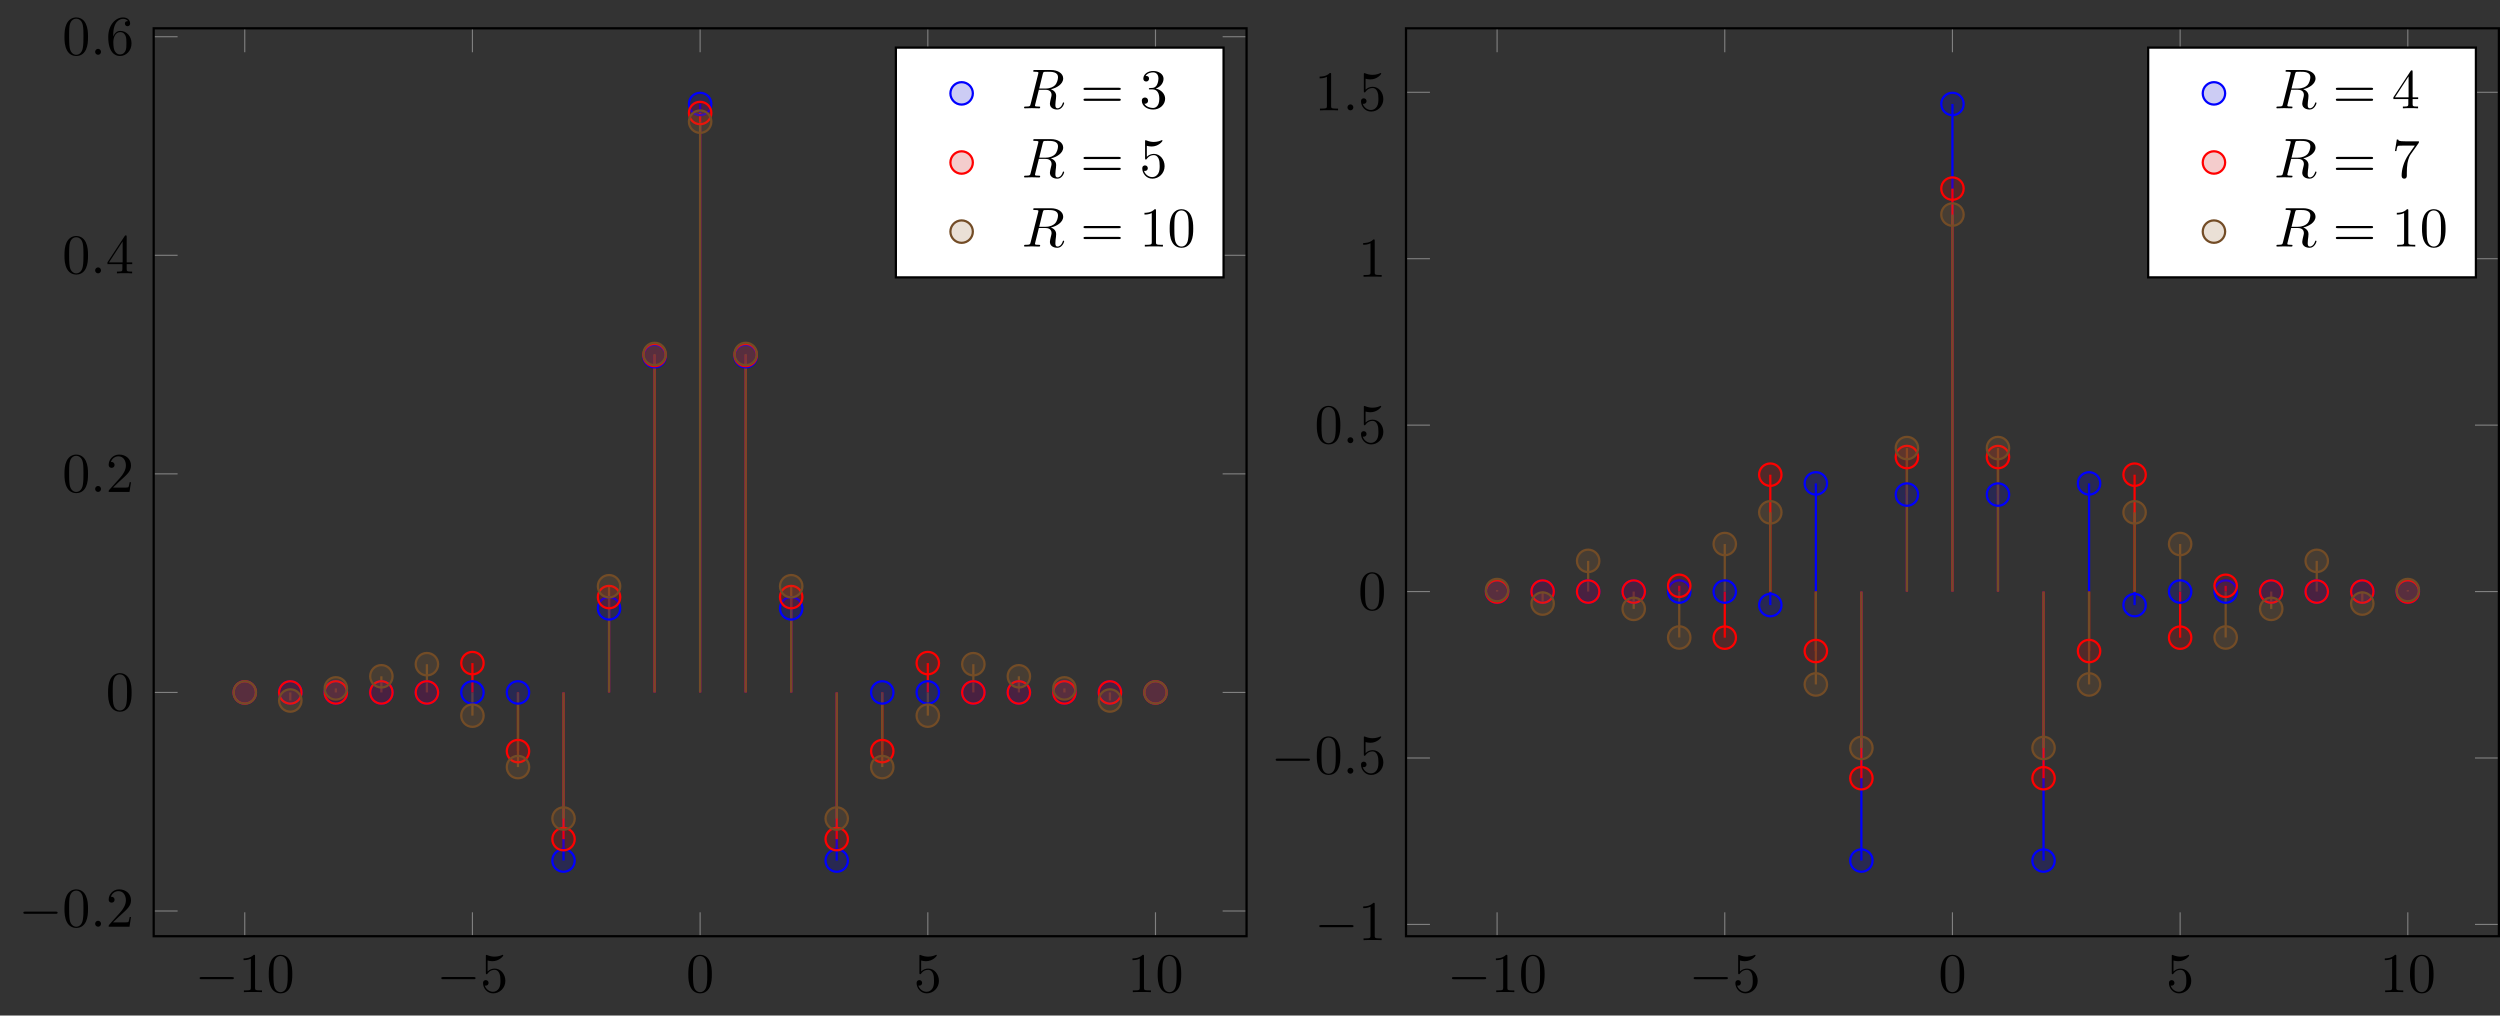 <?xml version="1.0" encoding="UTF-8"?>
<svg xmlns="http://www.w3.org/2000/svg" xmlns:xlink="http://www.w3.org/1999/xlink" width="444.404pt" height="180.518pt" viewBox="0 0 444.404 180.518" version="1.1">
<rect x="0" y="0" width="444.404" height="180.518" fill="#333333" stroke="none"/>
<defs>
<g>
<symbol overflow="visible" id="glyph0-0">
<path style="stroke:none;" d=""/>
</symbol>
<symbol overflow="visible" id="glyph0-1">
<path style="stroke:none;" d="M 6.562 -2.297 C 6.734 -2.297 6.922 -2.297 6.922 -2.5 C 6.922 -2.688 6.734 -2.688 6.562 -2.688 L 1.172 -2.688 C 1 -2.688 0.828 -2.688 0.828 -2.5 C 0.828 -2.297 1 -2.297 1.172 -2.297 Z M 6.562 -2.297 "/>
</symbol>
<symbol overflow="visible" id="glyph1-0">
<path style="stroke:none;" d=""/>
</symbol>
<symbol overflow="visible" id="glyph1-1">
<path style="stroke:none;" d="M 2.938 -6.375 C 2.938 -6.625 2.938 -6.641 2.703 -6.641 C 2.078 -6 1.203 -6 0.891 -6 L 0.891 -5.688 C 1.094 -5.688 1.672 -5.688 2.188 -5.953 L 2.188 -0.781 C 2.188 -0.422 2.156 -0.312 1.266 -0.312 L 0.953 -0.312 L 0.953 0 C 1.297 -0.031 2.156 -0.031 2.562 -0.031 C 2.953 -0.031 3.828 -0.031 4.172 0 L 4.172 -0.312 L 3.859 -0.312 C 2.953 -0.312 2.938 -0.422 2.938 -0.781 Z M 2.938 -6.375 "/>
</symbol>
<symbol overflow="visible" id="glyph1-2">
<path style="stroke:none;" d="M 4.578 -3.188 C 4.578 -3.984 4.531 -4.781 4.188 -5.516 C 3.734 -6.484 2.906 -6.641 2.5 -6.641 C 1.891 -6.641 1.172 -6.375 0.75 -5.453 C 0.438 -4.766 0.391 -3.984 0.391 -3.188 C 0.391 -2.438 0.422 -1.547 0.844 -0.781 C 1.266 0.016 2 0.219 2.484 0.219 C 3.016 0.219 3.781 0.016 4.219 -0.938 C 4.531 -1.625 4.578 -2.406 4.578 -3.188 Z M 2.484 0 C 2.094 0 1.5 -0.25 1.328 -1.203 C 1.219 -1.797 1.219 -2.719 1.219 -3.312 C 1.219 -3.953 1.219 -4.609 1.297 -5.141 C 1.484 -6.328 2.234 -6.422 2.484 -6.422 C 2.812 -6.422 3.469 -6.234 3.656 -5.25 C 3.766 -4.688 3.766 -3.938 3.766 -3.312 C 3.766 -2.562 3.766 -1.891 3.656 -1.25 C 3.5 -0.297 2.938 0 2.484 0 Z M 2.484 0 "/>
</symbol>
<symbol overflow="visible" id="glyph1-3">
<path style="stroke:none;" d="M 4.469 -2 C 4.469 -3.188 3.656 -4.188 2.578 -4.188 C 2.109 -4.188 1.672 -4.031 1.312 -3.672 L 1.312 -5.625 C 1.516 -5.562 1.844 -5.5 2.156 -5.5 C 3.391 -5.5 4.094 -6.406 4.094 -6.531 C 4.094 -6.594 4.062 -6.641 3.984 -6.641 C 3.984 -6.641 3.953 -6.641 3.906 -6.609 C 3.703 -6.516 3.219 -6.312 2.547 -6.312 C 2.156 -6.312 1.688 -6.391 1.219 -6.594 C 1.141 -6.625 1.125 -6.625 1.109 -6.625 C 1 -6.625 1 -6.547 1 -6.391 L 1 -3.438 C 1 -3.266 1 -3.188 1.141 -3.188 C 1.219 -3.188 1.234 -3.203 1.281 -3.266 C 1.391 -3.422 1.75 -3.969 2.562 -3.969 C 3.078 -3.969 3.328 -3.516 3.406 -3.328 C 3.562 -2.953 3.594 -2.578 3.594 -2.078 C 3.594 -1.719 3.594 -1.125 3.344 -0.703 C 3.109 -0.312 2.734 -0.062 2.281 -0.062 C 1.562 -0.062 0.984 -0.594 0.812 -1.172 C 0.844 -1.172 0.875 -1.156 0.984 -1.156 C 1.312 -1.156 1.484 -1.406 1.484 -1.641 C 1.484 -1.891 1.312 -2.141 0.984 -2.141 C 0.844 -2.141 0.5 -2.062 0.5 -1.609 C 0.5 -0.75 1.188 0.219 2.297 0.219 C 3.453 0.219 4.469 -0.734 4.469 -2 Z M 4.469 -2 "/>
</symbol>
<symbol overflow="visible" id="glyph1-4">
<path style="stroke:none;" d="M 1.266 -0.766 L 2.328 -1.797 C 3.875 -3.172 4.469 -3.703 4.469 -4.703 C 4.469 -5.844 3.578 -6.641 2.359 -6.641 C 1.234 -6.641 0.5 -5.719 0.5 -4.828 C 0.5 -4.281 1 -4.281 1.031 -4.281 C 1.203 -4.281 1.547 -4.391 1.547 -4.812 C 1.547 -5.062 1.359 -5.328 1.016 -5.328 C 0.938 -5.328 0.922 -5.328 0.891 -5.312 C 1.109 -5.969 1.656 -6.328 2.234 -6.328 C 3.141 -6.328 3.562 -5.516 3.562 -4.703 C 3.562 -3.906 3.078 -3.125 2.516 -2.5 L 0.609 -0.375 C 0.5 -0.266 0.5 -0.234 0.5 0 L 4.203 0 L 4.469 -1.734 L 4.234 -1.734 C 4.172 -1.438 4.109 -1 4 -0.844 C 3.938 -0.766 3.281 -0.766 3.062 -0.766 Z M 1.266 -0.766 "/>
</symbol>
<symbol overflow="visible" id="glyph1-5">
<path style="stroke:none;" d="M 2.938 -1.641 L 2.938 -0.781 C 2.938 -0.422 2.906 -0.312 2.172 -0.312 L 1.969 -0.312 L 1.969 0 C 2.375 -0.031 2.891 -0.031 3.312 -0.031 C 3.734 -0.031 4.25 -0.031 4.672 0 L 4.672 -0.312 L 4.453 -0.312 C 3.719 -0.312 3.703 -0.422 3.703 -0.781 L 3.703 -1.641 L 4.688 -1.641 L 4.688 -1.953 L 3.703 -1.953 L 3.703 -6.484 C 3.703 -6.688 3.703 -6.75 3.531 -6.75 C 3.453 -6.75 3.422 -6.75 3.344 -6.625 L 0.281 -1.953 L 0.281 -1.641 Z M 2.984 -1.953 L 0.562 -1.953 L 2.984 -5.672 Z M 2.984 -1.953 "/>
</symbol>
<symbol overflow="visible" id="glyph1-6">
<path style="stroke:none;" d="M 1.312 -3.266 L 1.312 -3.516 C 1.312 -6.031 2.547 -6.391 3.062 -6.391 C 3.297 -6.391 3.719 -6.328 3.938 -5.984 C 3.781 -5.984 3.391 -5.984 3.391 -5.547 C 3.391 -5.234 3.625 -5.078 3.844 -5.078 C 4 -5.078 4.312 -5.172 4.312 -5.562 C 4.312 -6.156 3.875 -6.641 3.047 -6.641 C 1.766 -6.641 0.422 -5.359 0.422 -3.156 C 0.422 -0.484 1.578 0.219 2.5 0.219 C 3.609 0.219 4.562 -0.719 4.562 -2.031 C 4.562 -3.297 3.672 -4.25 2.562 -4.25 C 1.891 -4.25 1.516 -3.75 1.312 -3.266 Z M 2.5 -0.062 C 1.875 -0.062 1.578 -0.656 1.516 -0.812 C 1.328 -1.281 1.328 -2.078 1.328 -2.25 C 1.328 -3.031 1.656 -4.031 2.547 -4.031 C 2.719 -4.031 3.172 -4.031 3.484 -3.406 C 3.656 -3.047 3.656 -2.531 3.656 -2.047 C 3.656 -1.562 3.656 -1.062 3.484 -0.703 C 3.188 -0.109 2.734 -0.062 2.5 -0.062 Z M 2.5 -0.062 "/>
</symbol>
<symbol overflow="visible" id="glyph1-7">
<path style="stroke:none;" d="M 6.844 -3.266 C 7 -3.266 7.188 -3.266 7.188 -3.453 C 7.188 -3.656 7 -3.656 6.859 -3.656 L 0.891 -3.656 C 0.75 -3.656 0.562 -3.656 0.562 -3.453 C 0.562 -3.266 0.75 -3.266 0.891 -3.266 Z M 6.859 -1.328 C 7 -1.328 7.188 -1.328 7.188 -1.531 C 7.188 -1.719 7 -1.719 6.844 -1.719 L 0.891 -1.719 C 0.75 -1.719 0.562 -1.719 0.562 -1.531 C 0.562 -1.328 0.75 -1.328 0.891 -1.328 Z M 6.859 -1.328 "/>
</symbol>
<symbol overflow="visible" id="glyph1-8">
<path style="stroke:none;" d="M 2.891 -3.516 C 3.703 -3.781 4.281 -4.469 4.281 -5.266 C 4.281 -6.078 3.406 -6.641 2.453 -6.641 C 1.453 -6.641 0.688 -6.047 0.688 -5.281 C 0.688 -4.953 0.906 -4.766 1.203 -4.766 C 1.5 -4.766 1.703 -4.984 1.703 -5.281 C 1.703 -5.766 1.234 -5.766 1.094 -5.766 C 1.391 -6.266 2.047 -6.391 2.406 -6.391 C 2.828 -6.391 3.375 -6.172 3.375 -5.281 C 3.375 -5.156 3.344 -4.578 3.094 -4.141 C 2.797 -3.656 2.453 -3.625 2.203 -3.625 C 2.125 -3.609 1.891 -3.594 1.812 -3.594 C 1.734 -3.578 1.672 -3.562 1.672 -3.469 C 1.672 -3.359 1.734 -3.359 1.906 -3.359 L 2.344 -3.359 C 3.156 -3.359 3.531 -2.688 3.531 -1.703 C 3.531 -0.344 2.844 -0.062 2.406 -0.062 C 1.969 -0.062 1.219 -0.234 0.875 -0.812 C 1.219 -0.766 1.531 -0.984 1.531 -1.359 C 1.531 -1.719 1.266 -1.922 0.984 -1.922 C 0.734 -1.922 0.422 -1.781 0.422 -1.344 C 0.422 -0.438 1.344 0.219 2.438 0.219 C 3.656 0.219 4.562 -0.688 4.562 -1.703 C 4.562 -2.516 3.922 -3.297 2.891 -3.516 Z M 2.891 -3.516 "/>
</symbol>
<symbol overflow="visible" id="glyph1-9">
<path style="stroke:none;" d="M 4.75 -6.078 C 4.828 -6.188 4.828 -6.203 4.828 -6.422 L 2.406 -6.422 C 1.203 -6.422 1.172 -6.547 1.141 -6.734 L 0.891 -6.734 L 0.562 -4.688 L 0.812 -4.688 C 0.844 -4.844 0.922 -5.469 1.062 -5.594 C 1.125 -5.656 1.906 -5.656 2.031 -5.656 L 4.094 -5.656 C 3.984 -5.5 3.203 -4.406 2.984 -4.078 C 2.078 -2.734 1.75 -1.344 1.75 -0.328 C 1.75 -0.234 1.75 0.219 2.219 0.219 C 2.672 0.219 2.672 -0.234 2.672 -0.328 L 2.672 -0.844 C 2.672 -1.391 2.703 -1.938 2.781 -2.469 C 2.828 -2.703 2.953 -3.562 3.406 -4.172 Z M 4.75 -6.078 "/>
</symbol>
<symbol overflow="visible" id="glyph2-0">
<path style="stroke:none;" d=""/>
</symbol>
<symbol overflow="visible" id="glyph2-1">
<path style="stroke:none;" d="M 1.906 -0.531 C 1.906 -0.812 1.672 -1.062 1.391 -1.062 C 1.094 -1.062 0.859 -0.812 0.859 -0.531 C 0.859 -0.234 1.094 0 1.391 0 C 1.672 0 1.906 -0.234 1.906 -0.531 Z M 1.906 -0.531 "/>
</symbol>
<symbol overflow="visible" id="glyph2-2">
<path style="stroke:none;" d="M 3.734 -6.125 C 3.797 -6.359 3.828 -6.453 4.016 -6.484 C 4.109 -6.5 4.422 -6.5 4.625 -6.5 C 5.328 -6.5 6.438 -6.5 6.438 -5.516 C 6.438 -5.172 6.281 -4.484 5.891 -4.094 C 5.625 -3.844 5.109 -3.516 4.203 -3.516 L 3.094 -3.516 Z M 5.172 -3.391 C 6.188 -3.609 7.359 -4.312 7.359 -5.312 C 7.359 -6.172 6.469 -6.812 5.156 -6.812 L 2.328 -6.812 C 2.125 -6.812 2.031 -6.812 2.031 -6.609 C 2.031 -6.5 2.125 -6.5 2.312 -6.5 C 2.328 -6.5 2.516 -6.5 2.688 -6.484 C 2.875 -6.453 2.953 -6.453 2.953 -6.312 C 2.953 -6.281 2.953 -6.25 2.922 -6.125 L 1.578 -0.781 C 1.484 -0.391 1.469 -0.312 0.672 -0.312 C 0.5 -0.312 0.406 -0.312 0.406 -0.109 C 0.406 0 0.531 0 0.547 0 C 0.828 0 1.531 -0.031 1.797 -0.031 C 2.078 -0.031 2.797 0 3.078 0 C 3.156 0 3.266 0 3.266 -0.203 C 3.266 -0.312 3.188 -0.312 2.984 -0.312 C 2.625 -0.312 2.344 -0.312 2.344 -0.484 C 2.344 -0.547 2.359 -0.594 2.375 -0.656 L 3.031 -3.297 L 4.219 -3.297 C 5.125 -3.297 5.297 -2.734 5.297 -2.391 C 5.297 -2.25 5.219 -1.938 5.156 -1.703 C 5.094 -1.422 5 -1.062 5 -0.859 C 5 0.219 6.203 0.219 6.328 0.219 C 7.172 0.219 7.531 -0.781 7.531 -0.922 C 7.531 -1.047 7.422 -1.047 7.406 -1.047 C 7.312 -1.047 7.297 -0.984 7.281 -0.906 C 7.031 -0.172 6.594 0 6.375 0 C 6.047 0 5.969 -0.219 5.969 -0.609 C 5.969 -0.922 6.031 -1.422 6.078 -1.75 C 6.094 -1.891 6.109 -2.078 6.109 -2.219 C 6.109 -2.984 5.438 -3.297 5.172 -3.391 Z M 5.172 -3.391 "/>
</symbol>
</g>
<clipPath id="clip1">
  <path d="M 249 16 L 444.402 16 L 444.402 165 L 249 165 Z M 249 16 "/>
</clipPath>
<clipPath id="clip2">
  <path d="M 249 4 L 444.402 4 L 444.402 167 L 249 167 Z M 249 4 "/>
</clipPath>
</defs>
<g id="surface1">
<path style="fill:none;stroke-width:0.199;stroke-linecap:butt;stroke-linejoin:miter;stroke:rgb(50%,50%,50%);stroke-opacity:1;stroke-miterlimit:10;" d="M -0.001 -13.451 L -0.001 -9.197 M 40.471 -13.451 L 40.471 -9.197 M 80.944 -13.451 L 80.944 -9.197 M 121.421 -13.451 L 121.421 -9.197 M 161.893 -13.451 L 161.893 -9.197 M -0.001 147.944 L -0.001 143.69 M 40.471 147.944 L 40.471 143.69 M 80.944 147.944 L 80.944 143.69 M 121.421 147.944 L 121.421 143.69 M 161.893 147.944 L 161.893 143.69 " transform="matrix(1,0,0,-1,43.509,152.975)"/>
<path style="fill:none;stroke-width:0.199;stroke-linecap:butt;stroke-linejoin:miter;stroke:rgb(50%,50%,50%);stroke-opacity:1;stroke-miterlimit:10;" d="M -16.189 -8.966 L -11.939 -8.966 M -16.189 29.885 L -11.939 29.885 M -16.189 68.741 L -11.939 68.741 M -16.189 107.592 L -11.939 107.592 M -16.189 146.448 L -11.939 146.448 M 178.081 -8.966 L 173.831 -8.966 M 178.081 29.885 L 173.831 29.885 M 178.081 68.741 L 173.831 68.741 M 178.081 107.592 L 173.831 107.592 M 178.081 146.448 L 173.831 146.448 " transform="matrix(1,0,0,-1,43.509,152.975)"/>
<path style="fill:none;stroke-width:0.399;stroke-linecap:butt;stroke-linejoin:miter;stroke:rgb(0%,0%,0%);stroke-opacity:1;stroke-miterlimit:10;" d="M -16.189 -13.451 L -16.189 147.944 L 178.081 147.944 L 178.081 -13.451 Z M -16.189 -13.451 " transform="matrix(1,0,0,-1,43.509,152.975)"/>
<g style="fill:rgb(0%,0%,0%);fill-opacity:1;">
  <use xlink:href="#glyph0-1" x="34.653" y="176.365"/>
</g>
<g style="fill:rgb(0%,0%,0%);fill-opacity:1;">
  <use xlink:href="#glyph1-1" x="42.402" y="176.365"/>
  <use xlink:href="#glyph1-2" x="47.383" y="176.365"/>
</g>
<g style="fill:rgb(0%,0%,0%);fill-opacity:1;">
  <use xlink:href="#glyph0-1" x="77.616" y="176.365"/>
</g>
<g style="fill:rgb(0%,0%,0%);fill-opacity:1;">
  <use xlink:href="#glyph1-3" x="85.365" y="176.365"/>
</g>
<g style="fill:rgb(0%,0%,0%);fill-opacity:1;">
  <use xlink:href="#glyph1-2" x="121.963" y="176.365"/>
</g>
<g style="fill:rgb(0%,0%,0%);fill-opacity:1;">
  <use xlink:href="#glyph1-3" x="162.436" y="176.365"/>
</g>
<g style="fill:rgb(0%,0%,0%);fill-opacity:1;">
  <use xlink:href="#glyph1-1" x="200.418" y="176.365"/>
  <use xlink:href="#glyph1-2" x="205.399" y="176.365"/>
</g>
<g style="fill:rgb(0%,0%,0%);fill-opacity:1;">
  <use xlink:href="#glyph0-1" x="3.321" y="164.736"/>
</g>
<g style="fill:rgb(0%,0%,0%);fill-opacity:1;">
  <use xlink:href="#glyph1-2" x="11.069" y="164.736"/>
</g>
<g style="fill:rgb(0%,0%,0%);fill-opacity:1;">
  <use xlink:href="#glyph2-1" x="16.051" y="164.736"/>
</g>
<g style="fill:rgb(0%,0%,0%);fill-opacity:1;">
  <use xlink:href="#glyph1-4" x="18.818" y="164.736"/>
</g>
<g style="fill:rgb(0%,0%,0%);fill-opacity:1;">
  <use xlink:href="#glyph1-2" x="18.818" y="126.299"/>
</g>
<g style="fill:rgb(0%,0%,0%);fill-opacity:1;">
  <use xlink:href="#glyph1-2" x="11.069" y="87.446"/>
</g>
<g style="fill:rgb(0%,0%,0%);fill-opacity:1;">
  <use xlink:href="#glyph2-1" x="16.051" y="87.446"/>
</g>
<g style="fill:rgb(0%,0%,0%);fill-opacity:1;">
  <use xlink:href="#glyph1-4" x="18.818" y="87.446"/>
</g>
<g style="fill:rgb(0%,0%,0%);fill-opacity:1;">
  <use xlink:href="#glyph1-2" x="11.069" y="48.593"/>
</g>
<g style="fill:rgb(0%,0%,0%);fill-opacity:1;">
  <use xlink:href="#glyph2-1" x="16.051" y="48.593"/>
</g>
<g style="fill:rgb(0%,0%,0%);fill-opacity:1;">
  <use xlink:href="#glyph1-5" x="18.818" y="48.593"/>
</g>
<g style="fill:rgb(0%,0%,0%);fill-opacity:1;">
  <use xlink:href="#glyph1-2" x="11.069" y="9.741"/>
</g>
<g style="fill:rgb(0%,0%,0%);fill-opacity:1;">
  <use xlink:href="#glyph2-1" x="16.051" y="9.741"/>
</g>
<g style="fill:rgb(0%,0%,0%);fill-opacity:1;">
  <use xlink:href="#glyph1-6" x="18.818" y="9.741"/>
</g>
<path style="fill:none;stroke-width:0.399;stroke-linecap:butt;stroke-linejoin:miter;stroke:rgb(0%,0%,100%);stroke-opacity:1;stroke-miterlimit:10;" d="M -0.001 29.885 L -0.001 29.885 M 8.096 29.885 L 8.096 29.885 M 16.19 29.885 L 16.19 29.885 M 24.284 29.885 L 24.284 29.885 M 32.378 29.885 L 32.378 29.885 M 40.471 29.885 L 40.471 29.885 M 48.569 29.885 L 48.569 29.885 M 56.663 29.885 L 56.663 -0.002 M 64.757 29.885 L 64.757 44.83 M 72.85 29.885 L 72.85 89.662 M 80.944 29.885 L 80.944 134.491 M 89.042 29.885 L 89.042 89.662 M 97.136 29.885 L 97.136 44.83 M 105.229 29.885 L 105.229 -0.002 M 113.323 29.885 L 113.323 29.885 M 121.421 29.885 L 121.421 29.885 M 129.514 29.885 L 129.514 29.885 M 137.608 29.885 L 137.608 29.885 M 145.702 29.885 L 145.702 29.885 M 153.796 29.885 L 153.796 29.885 M 161.893 29.885 L 161.893 29.885 " transform="matrix(1,0,0,-1,43.509,152.975)"/>
<path style="fill:none;stroke-width:0.399;stroke-linecap:butt;stroke-linejoin:miter;stroke:rgb(100%,0%,0%);stroke-opacity:1;stroke-miterlimit:10;" d="M -0.001 29.885 L -0.001 29.885 M 8.096 29.885 L 8.096 29.885 M 16.19 29.885 L 16.19 29.885 M 24.284 29.885 L 24.284 29.885 M 32.378 29.885 L 32.378 29.885 M 40.471 29.885 L 40.471 35.104 M 48.569 29.885 L 48.569 19.455 M 56.663 29.885 L 56.663 3.811 M 64.757 29.885 L 64.757 46.838 M 72.85 29.885 L 72.85 89.862 M 80.944 29.885 L 80.944 132.889 M 89.042 29.885 L 89.042 89.862 M 97.136 29.885 L 97.136 46.838 M 105.229 29.885 L 105.229 3.811 M 113.323 29.885 L 113.323 19.455 M 121.421 29.885 L 121.421 35.104 M 129.514 29.885 L 129.514 29.885 M 137.608 29.885 L 137.608 29.885 M 145.702 29.885 L 145.702 29.885 M 153.796 29.885 L 153.796 29.885 M 161.893 29.885 L 161.893 29.885 " transform="matrix(1,0,0,-1,43.509,152.975)"/>
<path style="fill:none;stroke-width:0.399;stroke-linecap:butt;stroke-linejoin:miter;stroke:rgb(45%,29.999%,14.999%);stroke-opacity:1;stroke-miterlimit:10;" d="M -0.001 29.885 L -0.001 29.885 M 8.096 29.885 L 8.096 28.452 M 16.19 29.885 L 16.19 30.604 M 24.284 29.885 L 24.284 32.756 M 32.378 29.885 L 32.378 34.909 M 40.471 29.885 L 40.471 25.764 M 48.569 29.885 L 48.569 16.616 M 56.663 29.885 L 56.663 7.471 M 64.757 29.885 L 64.757 48.764 M 72.85 29.885 L 72.85 90.053 M 80.944 29.885 L 80.944 131.346 M 89.042 29.885 L 89.042 90.053 M 97.136 29.885 L 97.136 48.764 M 105.229 29.885 L 105.229 7.471 M 113.323 29.885 L 113.323 16.616 M 121.421 29.885 L 121.421 25.764 M 129.514 29.885 L 129.514 34.909 M 137.608 29.885 L 137.608 32.756 M 145.702 29.885 L 145.702 30.604 M 153.796 29.885 L 153.796 28.452 M 161.893 29.885 L 161.893 29.885 " transform="matrix(1,0,0,-1,43.509,152.975)"/>
<path style="fill-rule:nonzero;fill:rgb(0%,0%,79.999%);fill-opacity:0.2;stroke-width:0.399;stroke-linecap:butt;stroke-linejoin:miter;stroke:rgb(0%,0%,100%);stroke-opacity:1;stroke-miterlimit:10;" d="M 1.991 29.885 C 1.991 30.987 1.1 31.881 -0.001 31.881 C -1.099 31.881 -1.993 30.987 -1.993 29.885 C -1.993 28.788 -1.099 27.893 -0.001 27.893 C 1.1 27.893 1.991 28.788 1.991 29.885 Z M 1.991 29.885 " transform="matrix(1,0,0,-1,43.509,152.975)"/>
<path style="fill-rule:nonzero;fill:rgb(0%,0%,79.999%);fill-opacity:0.2;stroke-width:0.399;stroke-linecap:butt;stroke-linejoin:miter;stroke:rgb(0%,0%,100%);stroke-opacity:1;stroke-miterlimit:10;" d="M 10.089 29.885 C 10.089 30.987 9.194 31.881 8.096 31.881 C 6.995 31.881 6.1 30.987 6.1 29.885 C 6.1 28.788 6.995 27.893 8.096 27.893 C 9.194 27.893 10.089 28.788 10.089 29.885 Z M 10.089 29.885 " transform="matrix(1,0,0,-1,43.509,152.975)"/>
<path style="fill-rule:nonzero;fill:rgb(0%,0%,79.999%);fill-opacity:0.2;stroke-width:0.399;stroke-linecap:butt;stroke-linejoin:miter;stroke:rgb(0%,0%,100%);stroke-opacity:1;stroke-miterlimit:10;" d="M 18.182 29.885 C 18.182 30.987 17.288 31.881 16.19 31.881 C 15.089 31.881 14.198 30.987 14.198 29.885 C 14.198 28.788 15.089 27.893 16.19 27.893 C 17.288 27.893 18.182 28.788 18.182 29.885 Z M 18.182 29.885 " transform="matrix(1,0,0,-1,43.509,152.975)"/>
<path style="fill-rule:nonzero;fill:rgb(0%,0%,79.999%);fill-opacity:0.2;stroke-width:0.399;stroke-linecap:butt;stroke-linejoin:miter;stroke:rgb(0%,0%,100%);stroke-opacity:1;stroke-miterlimit:10;" d="M 26.276 29.885 C 26.276 30.987 25.386 31.881 24.284 31.881 C 23.182 31.881 22.292 30.987 22.292 29.885 C 22.292 28.788 23.182 27.893 24.284 27.893 C 25.386 27.893 26.276 28.788 26.276 29.885 Z M 26.276 29.885 " transform="matrix(1,0,0,-1,43.509,152.975)"/>
<path style="fill-rule:nonzero;fill:rgb(0%,0%,79.999%);fill-opacity:0.2;stroke-width:0.399;stroke-linecap:butt;stroke-linejoin:miter;stroke:rgb(0%,0%,100%);stroke-opacity:1;stroke-miterlimit:10;" d="M 34.37 29.885 C 34.37 30.987 33.479 31.881 32.378 31.881 C 31.276 31.881 30.386 30.987 30.386 29.885 C 30.386 28.788 31.276 27.893 32.378 27.893 C 33.479 27.893 34.37 28.788 34.37 29.885 Z M 34.37 29.885 " transform="matrix(1,0,0,-1,43.509,152.975)"/>
<path style="fill-rule:nonzero;fill:rgb(0%,0%,79.999%);fill-opacity:0.2;stroke-width:0.399;stroke-linecap:butt;stroke-linejoin:miter;stroke:rgb(0%,0%,100%);stroke-opacity:1;stroke-miterlimit:10;" d="M 42.464 29.885 C 42.464 30.987 41.573 31.881 40.471 31.881 C 39.374 31.881 38.479 30.987 38.479 29.885 C 38.479 28.788 39.374 27.893 40.471 27.893 C 41.573 27.893 42.464 28.788 42.464 29.885 Z M 42.464 29.885 " transform="matrix(1,0,0,-1,43.509,152.975)"/>
<path style="fill-rule:nonzero;fill:rgb(0%,0%,79.999%);fill-opacity:0.2;stroke-width:0.399;stroke-linecap:butt;stroke-linejoin:miter;stroke:rgb(0%,0%,100%);stroke-opacity:1;stroke-miterlimit:10;" d="M 50.561 29.885 C 50.561 30.987 49.667 31.881 48.569 31.881 C 47.468 31.881 46.577 30.987 46.577 29.885 C 46.577 28.788 47.468 27.893 48.569 27.893 C 49.667 27.893 50.561 28.788 50.561 29.885 Z M 50.561 29.885 " transform="matrix(1,0,0,-1,43.509,152.975)"/>
<path style="fill-rule:nonzero;fill:rgb(0%,0%,79.999%);fill-opacity:0.2;stroke-width:0.399;stroke-linecap:butt;stroke-linejoin:miter;stroke:rgb(0%,0%,100%);stroke-opacity:1;stroke-miterlimit:10;" d="M 58.655 -0.002 C 58.655 1.1 57.764 1.991 56.663 1.991 C 55.561 1.991 54.671 1.1 54.671 -0.002 C 54.671 -1.099 55.561 -1.994 56.663 -1.994 C 57.764 -1.994 58.655 -1.099 58.655 -0.002 Z M 58.655 -0.002 " transform="matrix(1,0,0,-1,43.509,152.975)"/>
<path style="fill-rule:nonzero;fill:rgb(0%,0%,79.999%);fill-opacity:0.2;stroke-width:0.399;stroke-linecap:butt;stroke-linejoin:miter;stroke:rgb(0%,0%,100%);stroke-opacity:1;stroke-miterlimit:10;" d="M 66.749 44.83 C 66.749 45.932 65.858 46.823 64.757 46.823 C 63.655 46.823 62.764 45.932 62.764 44.83 C 62.764 43.729 63.655 42.838 64.757 42.838 C 65.858 42.838 66.749 43.729 66.749 44.83 Z M 66.749 44.83 " transform="matrix(1,0,0,-1,43.509,152.975)"/>
<path style="fill-rule:nonzero;fill:rgb(0%,0%,79.999%);fill-opacity:0.2;stroke-width:0.399;stroke-linecap:butt;stroke-linejoin:miter;stroke:rgb(0%,0%,100%);stroke-opacity:1;stroke-miterlimit:10;" d="M 74.843 89.662 C 74.843 90.76 73.952 91.655 72.85 91.655 C 71.753 91.655 70.858 90.76 70.858 89.662 C 70.858 88.561 71.753 87.67 72.85 87.67 C 73.952 87.67 74.843 88.561 74.843 89.662 Z M 74.843 89.662 " transform="matrix(1,0,0,-1,43.509,152.975)"/>
<path style="fill-rule:nonzero;fill:rgb(0%,0%,79.999%);fill-opacity:0.2;stroke-width:0.399;stroke-linecap:butt;stroke-linejoin:miter;stroke:rgb(0%,0%,100%);stroke-opacity:1;stroke-miterlimit:10;" d="M 82.94 134.491 C 82.94 135.592 82.046 136.483 80.944 136.483 C 79.846 136.483 78.952 135.592 78.952 134.491 C 78.952 133.393 79.846 132.498 80.944 132.498 C 82.046 132.498 82.94 133.393 82.94 134.491 Z M 82.94 134.491 " transform="matrix(1,0,0,-1,43.509,152.975)"/>
<path style="fill-rule:nonzero;fill:rgb(0%,0%,79.999%);fill-opacity:0.2;stroke-width:0.399;stroke-linecap:butt;stroke-linejoin:miter;stroke:rgb(0%,0%,100%);stroke-opacity:1;stroke-miterlimit:10;" d="M 91.034 89.662 C 91.034 90.76 90.139 91.655 89.042 91.655 C 87.94 91.655 87.05 90.76 87.05 89.662 C 87.05 88.561 87.94 87.67 89.042 87.67 C 90.139 87.67 91.034 88.561 91.034 89.662 Z M 91.034 89.662 " transform="matrix(1,0,0,-1,43.509,152.975)"/>
<path style="fill-rule:nonzero;fill:rgb(0%,0%,79.999%);fill-opacity:0.2;stroke-width:0.399;stroke-linecap:butt;stroke-linejoin:miter;stroke:rgb(0%,0%,100%);stroke-opacity:1;stroke-miterlimit:10;" d="M 99.128 44.83 C 99.128 45.932 98.237 46.823 97.136 46.823 C 96.034 46.823 95.143 45.932 95.143 44.83 C 95.143 43.729 96.034 42.838 97.136 42.838 C 98.237 42.838 99.128 43.729 99.128 44.83 Z M 99.128 44.83 " transform="matrix(1,0,0,-1,43.509,152.975)"/>
<path style="fill-rule:nonzero;fill:rgb(0%,0%,79.999%);fill-opacity:0.2;stroke-width:0.399;stroke-linecap:butt;stroke-linejoin:miter;stroke:rgb(0%,0%,100%);stroke-opacity:1;stroke-miterlimit:10;" d="M 107.221 -0.002 C 107.221 1.1 106.331 1.991 105.229 1.991 C 104.128 1.991 103.237 1.1 103.237 -0.002 C 103.237 -1.099 104.128 -1.994 105.229 -1.994 C 106.331 -1.994 107.221 -1.099 107.221 -0.002 Z M 107.221 -0.002 " transform="matrix(1,0,0,-1,43.509,152.975)"/>
<path style="fill-rule:nonzero;fill:rgb(0%,0%,79.999%);fill-opacity:0.2;stroke-width:0.399;stroke-linecap:butt;stroke-linejoin:miter;stroke:rgb(0%,0%,100%);stroke-opacity:1;stroke-miterlimit:10;" d="M 115.315 29.885 C 115.315 30.987 114.425 31.881 113.323 31.881 C 112.225 31.881 111.331 30.987 111.331 29.885 C 111.331 28.788 112.225 27.893 113.323 27.893 C 114.425 27.893 115.315 28.788 115.315 29.885 Z M 115.315 29.885 " transform="matrix(1,0,0,-1,43.509,152.975)"/>
<path style="fill-rule:nonzero;fill:rgb(0%,0%,79.999%);fill-opacity:0.2;stroke-width:0.399;stroke-linecap:butt;stroke-linejoin:miter;stroke:rgb(0%,0%,100%);stroke-opacity:1;stroke-miterlimit:10;" d="M 123.413 29.885 C 123.413 30.987 122.518 31.881 121.421 31.881 C 120.319 31.881 119.425 30.987 119.425 29.885 C 119.425 28.788 120.319 27.893 121.421 27.893 C 122.518 27.893 123.413 28.788 123.413 29.885 Z M 123.413 29.885 " transform="matrix(1,0,0,-1,43.509,152.975)"/>
<path style="fill-rule:nonzero;fill:rgb(0%,0%,79.999%);fill-opacity:0.2;stroke-width:0.399;stroke-linecap:butt;stroke-linejoin:miter;stroke:rgb(0%,0%,100%);stroke-opacity:1;stroke-miterlimit:10;" d="M 131.507 29.885 C 131.507 30.987 130.612 31.881 129.514 31.881 C 128.413 31.881 127.522 30.987 127.522 29.885 C 127.522 28.788 128.413 27.893 129.514 27.893 C 130.612 27.893 131.507 28.788 131.507 29.885 Z M 131.507 29.885 " transform="matrix(1,0,0,-1,43.509,152.975)"/>
<path style="fill-rule:nonzero;fill:rgb(0%,0%,79.999%);fill-opacity:0.2;stroke-width:0.399;stroke-linecap:butt;stroke-linejoin:miter;stroke:rgb(0%,0%,100%);stroke-opacity:1;stroke-miterlimit:10;" d="M 139.6 29.885 C 139.6 30.987 138.71 31.881 137.608 31.881 C 136.507 31.881 135.616 30.987 135.616 29.885 C 135.616 28.788 136.507 27.893 137.608 27.893 C 138.71 27.893 139.6 28.788 139.6 29.885 Z M 139.6 29.885 " transform="matrix(1,0,0,-1,43.509,152.975)"/>
<path style="fill-rule:nonzero;fill:rgb(0%,0%,79.999%);fill-opacity:0.2;stroke-width:0.399;stroke-linecap:butt;stroke-linejoin:miter;stroke:rgb(0%,0%,100%);stroke-opacity:1;stroke-miterlimit:10;" d="M 147.694 29.885 C 147.694 30.987 146.804 31.881 145.702 31.881 C 144.6 31.881 143.71 30.987 143.71 29.885 C 143.71 28.788 144.6 27.893 145.702 27.893 C 146.804 27.893 147.694 28.788 147.694 29.885 Z M 147.694 29.885 " transform="matrix(1,0,0,-1,43.509,152.975)"/>
<path style="fill-rule:nonzero;fill:rgb(0%,0%,79.999%);fill-opacity:0.2;stroke-width:0.399;stroke-linecap:butt;stroke-linejoin:miter;stroke:rgb(0%,0%,100%);stroke-opacity:1;stroke-miterlimit:10;" d="M 155.792 29.885 C 155.792 30.987 154.897 31.881 153.796 31.881 C 152.698 31.881 151.804 30.987 151.804 29.885 C 151.804 28.788 152.698 27.893 153.796 27.893 C 154.897 27.893 155.792 28.788 155.792 29.885 Z M 155.792 29.885 " transform="matrix(1,0,0,-1,43.509,152.975)"/>
<path style="fill-rule:nonzero;fill:rgb(0%,0%,79.999%);fill-opacity:0.2;stroke-width:0.399;stroke-linecap:butt;stroke-linejoin:miter;stroke:rgb(0%,0%,100%);stroke-opacity:1;stroke-miterlimit:10;" d="M 163.886 29.885 C 163.886 30.987 162.991 31.881 161.893 31.881 C 160.792 31.881 159.901 30.987 159.901 29.885 C 159.901 28.788 160.792 27.893 161.893 27.893 C 162.991 27.893 163.886 28.788 163.886 29.885 Z M 163.886 29.885 " transform="matrix(1,0,0,-1,43.509,152.975)"/>
<path style="fill-rule:nonzero;fill:rgb(79.999%,0%,0%);fill-opacity:0.2;stroke-width:0.399;stroke-linecap:butt;stroke-linejoin:miter;stroke:rgb(100%,0%,0%);stroke-opacity:1;stroke-miterlimit:10;" d="M 1.991 29.885 C 1.991 30.987 1.1 31.881 -0.001 31.881 C -1.099 31.881 -1.993 30.987 -1.993 29.885 C -1.993 28.788 -1.099 27.893 -0.001 27.893 C 1.1 27.893 1.991 28.788 1.991 29.885 Z M 1.991 29.885 " transform="matrix(1,0,0,-1,43.509,152.975)"/>
<path style="fill-rule:nonzero;fill:rgb(79.999%,0%,0%);fill-opacity:0.2;stroke-width:0.399;stroke-linecap:butt;stroke-linejoin:miter;stroke:rgb(100%,0%,0%);stroke-opacity:1;stroke-miterlimit:10;" d="M 10.089 29.885 C 10.089 30.987 9.194 31.881 8.096 31.881 C 6.995 31.881 6.1 30.987 6.1 29.885 C 6.1 28.788 6.995 27.893 8.096 27.893 C 9.194 27.893 10.089 28.788 10.089 29.885 Z M 10.089 29.885 " transform="matrix(1,0,0,-1,43.509,152.975)"/>
<path style="fill-rule:nonzero;fill:rgb(79.999%,0%,0%);fill-opacity:0.2;stroke-width:0.399;stroke-linecap:butt;stroke-linejoin:miter;stroke:rgb(100%,0%,0%);stroke-opacity:1;stroke-miterlimit:10;" d="M 18.182 29.885 C 18.182 30.987 17.288 31.881 16.19 31.881 C 15.089 31.881 14.198 30.987 14.198 29.885 C 14.198 28.788 15.089 27.893 16.19 27.893 C 17.288 27.893 18.182 28.788 18.182 29.885 Z M 18.182 29.885 " transform="matrix(1,0,0,-1,43.509,152.975)"/>
<path style="fill-rule:nonzero;fill:rgb(79.999%,0%,0%);fill-opacity:0.2;stroke-width:0.399;stroke-linecap:butt;stroke-linejoin:miter;stroke:rgb(100%,0%,0%);stroke-opacity:1;stroke-miterlimit:10;" d="M 26.276 29.885 C 26.276 30.987 25.386 31.881 24.284 31.881 C 23.182 31.881 22.292 30.987 22.292 29.885 C 22.292 28.788 23.182 27.893 24.284 27.893 C 25.386 27.893 26.276 28.788 26.276 29.885 Z M 26.276 29.885 " transform="matrix(1,0,0,-1,43.509,152.975)"/>
<path style="fill-rule:nonzero;fill:rgb(79.999%,0%,0%);fill-opacity:0.2;stroke-width:0.399;stroke-linecap:butt;stroke-linejoin:miter;stroke:rgb(100%,0%,0%);stroke-opacity:1;stroke-miterlimit:10;" d="M 34.37 29.885 C 34.37 30.987 33.479 31.881 32.378 31.881 C 31.276 31.881 30.386 30.987 30.386 29.885 C 30.386 28.788 31.276 27.893 32.378 27.893 C 33.479 27.893 34.37 28.788 34.37 29.885 Z M 34.37 29.885 " transform="matrix(1,0,0,-1,43.509,152.975)"/>
<path style="fill-rule:nonzero;fill:rgb(79.999%,0%,0%);fill-opacity:0.2;stroke-width:0.399;stroke-linecap:butt;stroke-linejoin:miter;stroke:rgb(100%,0%,0%);stroke-opacity:1;stroke-miterlimit:10;" d="M 42.464 35.104 C 42.464 36.202 41.573 37.096 40.471 37.096 C 39.374 37.096 38.479 36.202 38.479 35.104 C 38.479 34.002 39.374 33.108 40.471 33.108 C 41.573 33.108 42.464 34.002 42.464 35.104 Z M 42.464 35.104 " transform="matrix(1,0,0,-1,43.509,152.975)"/>
<path style="fill-rule:nonzero;fill:rgb(79.999%,0%,0%);fill-opacity:0.2;stroke-width:0.399;stroke-linecap:butt;stroke-linejoin:miter;stroke:rgb(100%,0%,0%);stroke-opacity:1;stroke-miterlimit:10;" d="M 50.561 19.455 C 50.561 20.557 49.667 21.448 48.569 21.448 C 47.468 21.448 46.577 20.557 46.577 19.455 C 46.577 18.358 47.468 17.463 48.569 17.463 C 49.667 17.463 50.561 18.358 50.561 19.455 Z M 50.561 19.455 " transform="matrix(1,0,0,-1,43.509,152.975)"/>
<path style="fill-rule:nonzero;fill:rgb(79.999%,0%,0%);fill-opacity:0.2;stroke-width:0.399;stroke-linecap:butt;stroke-linejoin:miter;stroke:rgb(100%,0%,0%);stroke-opacity:1;stroke-miterlimit:10;" d="M 58.655 3.811 C 58.655 4.912 57.764 5.803 56.663 5.803 C 55.561 5.803 54.671 4.912 54.671 3.811 C 54.671 2.709 55.561 1.819 56.663 1.819 C 57.764 1.819 58.655 2.709 58.655 3.811 Z M 58.655 3.811 " transform="matrix(1,0,0,-1,43.509,152.975)"/>
<path style="fill-rule:nonzero;fill:rgb(79.999%,0%,0%);fill-opacity:0.2;stroke-width:0.399;stroke-linecap:butt;stroke-linejoin:miter;stroke:rgb(100%,0%,0%);stroke-opacity:1;stroke-miterlimit:10;" d="M 66.749 46.838 C 66.749 47.936 65.858 48.83 64.757 48.83 C 63.655 48.83 62.764 47.936 62.764 46.838 C 62.764 45.737 63.655 44.842 64.757 44.842 C 65.858 44.842 66.749 45.737 66.749 46.838 Z M 66.749 46.838 " transform="matrix(1,0,0,-1,43.509,152.975)"/>
<path style="fill-rule:nonzero;fill:rgb(79.999%,0%,0%);fill-opacity:0.2;stroke-width:0.399;stroke-linecap:butt;stroke-linejoin:miter;stroke:rgb(100%,0%,0%);stroke-opacity:1;stroke-miterlimit:10;" d="M 74.843 89.862 C 74.843 90.963 73.952 91.854 72.85 91.854 C 71.753 91.854 70.858 90.963 70.858 89.862 C 70.858 88.76 71.753 87.87 72.85 87.87 C 73.952 87.87 74.843 88.76 74.843 89.862 Z M 74.843 89.862 " transform="matrix(1,0,0,-1,43.509,152.975)"/>
<path style="fill-rule:nonzero;fill:rgb(79.999%,0%,0%);fill-opacity:0.2;stroke-width:0.399;stroke-linecap:butt;stroke-linejoin:miter;stroke:rgb(100%,0%,0%);stroke-opacity:1;stroke-miterlimit:10;" d="M 82.94 132.889 C 82.94 133.987 82.046 134.881 80.944 134.881 C 79.846 134.881 78.952 133.987 78.952 132.889 C 78.952 131.787 79.846 130.893 80.944 130.893 C 82.046 130.893 82.94 131.787 82.94 132.889 Z M 82.94 132.889 " transform="matrix(1,0,0,-1,43.509,152.975)"/>
<path style="fill-rule:nonzero;fill:rgb(79.999%,0%,0%);fill-opacity:0.2;stroke-width:0.399;stroke-linecap:butt;stroke-linejoin:miter;stroke:rgb(100%,0%,0%);stroke-opacity:1;stroke-miterlimit:10;" d="M 91.034 89.862 C 91.034 90.963 90.139 91.854 89.042 91.854 C 87.94 91.854 87.05 90.963 87.05 89.862 C 87.05 88.76 87.94 87.87 89.042 87.87 C 90.139 87.87 91.034 88.76 91.034 89.862 Z M 91.034 89.862 " transform="matrix(1,0,0,-1,43.509,152.975)"/>
<path style="fill-rule:nonzero;fill:rgb(79.999%,0%,0%);fill-opacity:0.2;stroke-width:0.399;stroke-linecap:butt;stroke-linejoin:miter;stroke:rgb(100%,0%,0%);stroke-opacity:1;stroke-miterlimit:10;" d="M 99.128 46.838 C 99.128 47.936 98.237 48.83 97.136 48.83 C 96.034 48.83 95.143 47.936 95.143 46.838 C 95.143 45.737 96.034 44.842 97.136 44.842 C 98.237 44.842 99.128 45.737 99.128 46.838 Z M 99.128 46.838 " transform="matrix(1,0,0,-1,43.509,152.975)"/>
<path style="fill-rule:nonzero;fill:rgb(79.999%,0%,0%);fill-opacity:0.2;stroke-width:0.399;stroke-linecap:butt;stroke-linejoin:miter;stroke:rgb(100%,0%,0%);stroke-opacity:1;stroke-miterlimit:10;" d="M 107.221 3.811 C 107.221 4.912 106.331 5.803 105.229 5.803 C 104.128 5.803 103.237 4.912 103.237 3.811 C 103.237 2.709 104.128 1.819 105.229 1.819 C 106.331 1.819 107.221 2.709 107.221 3.811 Z M 107.221 3.811 " transform="matrix(1,0,0,-1,43.509,152.975)"/>
<path style="fill-rule:nonzero;fill:rgb(79.999%,0%,0%);fill-opacity:0.2;stroke-width:0.399;stroke-linecap:butt;stroke-linejoin:miter;stroke:rgb(100%,0%,0%);stroke-opacity:1;stroke-miterlimit:10;" d="M 115.315 19.455 C 115.315 20.557 114.425 21.448 113.323 21.448 C 112.225 21.448 111.331 20.557 111.331 19.455 C 111.331 18.358 112.225 17.463 113.323 17.463 C 114.425 17.463 115.315 18.358 115.315 19.455 Z M 115.315 19.455 " transform="matrix(1,0,0,-1,43.509,152.975)"/>
<path style="fill-rule:nonzero;fill:rgb(79.999%,0%,0%);fill-opacity:0.2;stroke-width:0.399;stroke-linecap:butt;stroke-linejoin:miter;stroke:rgb(100%,0%,0%);stroke-opacity:1;stroke-miterlimit:10;" d="M 123.413 35.104 C 123.413 36.202 122.518 37.096 121.421 37.096 C 120.319 37.096 119.425 36.202 119.425 35.104 C 119.425 34.002 120.319 33.108 121.421 33.108 C 122.518 33.108 123.413 34.002 123.413 35.104 Z M 123.413 35.104 " transform="matrix(1,0,0,-1,43.509,152.975)"/>
<path style="fill-rule:nonzero;fill:rgb(79.999%,0%,0%);fill-opacity:0.2;stroke-width:0.399;stroke-linecap:butt;stroke-linejoin:miter;stroke:rgb(100%,0%,0%);stroke-opacity:1;stroke-miterlimit:10;" d="M 131.507 29.885 C 131.507 30.987 130.612 31.881 129.514 31.881 C 128.413 31.881 127.522 30.987 127.522 29.885 C 127.522 28.788 128.413 27.893 129.514 27.893 C 130.612 27.893 131.507 28.788 131.507 29.885 Z M 131.507 29.885 " transform="matrix(1,0,0,-1,43.509,152.975)"/>
<path style="fill-rule:nonzero;fill:rgb(79.999%,0%,0%);fill-opacity:0.2;stroke-width:0.399;stroke-linecap:butt;stroke-linejoin:miter;stroke:rgb(100%,0%,0%);stroke-opacity:1;stroke-miterlimit:10;" d="M 139.6 29.885 C 139.6 30.987 138.71 31.881 137.608 31.881 C 136.507 31.881 135.616 30.987 135.616 29.885 C 135.616 28.788 136.507 27.893 137.608 27.893 C 138.71 27.893 139.6 28.788 139.6 29.885 Z M 139.6 29.885 " transform="matrix(1,0,0,-1,43.509,152.975)"/>
<path style="fill-rule:nonzero;fill:rgb(79.999%,0%,0%);fill-opacity:0.2;stroke-width:0.399;stroke-linecap:butt;stroke-linejoin:miter;stroke:rgb(100%,0%,0%);stroke-opacity:1;stroke-miterlimit:10;" d="M 147.694 29.885 C 147.694 30.987 146.804 31.881 145.702 31.881 C 144.6 31.881 143.71 30.987 143.71 29.885 C 143.71 28.788 144.6 27.893 145.702 27.893 C 146.804 27.893 147.694 28.788 147.694 29.885 Z M 147.694 29.885 " transform="matrix(1,0,0,-1,43.509,152.975)"/>
<path style="fill-rule:nonzero;fill:rgb(79.999%,0%,0%);fill-opacity:0.2;stroke-width:0.399;stroke-linecap:butt;stroke-linejoin:miter;stroke:rgb(100%,0%,0%);stroke-opacity:1;stroke-miterlimit:10;" d="M 155.792 29.885 C 155.792 30.987 154.897 31.881 153.796 31.881 C 152.698 31.881 151.804 30.987 151.804 29.885 C 151.804 28.788 152.698 27.893 153.796 27.893 C 154.897 27.893 155.792 28.788 155.792 29.885 Z M 155.792 29.885 " transform="matrix(1,0,0,-1,43.509,152.975)"/>
<path style="fill-rule:nonzero;fill:rgb(79.999%,0%,0%);fill-opacity:0.2;stroke-width:0.399;stroke-linecap:butt;stroke-linejoin:miter;stroke:rgb(100%,0%,0%);stroke-opacity:1;stroke-miterlimit:10;" d="M 163.886 29.885 C 163.886 30.987 162.991 31.881 161.893 31.881 C 160.792 31.881 159.901 30.987 159.901 29.885 C 159.901 28.788 160.792 27.893 161.893 27.893 C 162.991 27.893 163.886 28.788 163.886 29.885 Z M 163.886 29.885 " transform="matrix(1,0,0,-1,43.509,152.975)"/>
<path style="fill-rule:nonzero;fill:rgb(59.999%,39.999%,20%);fill-opacity:0.2;stroke-width:0.399;stroke-linecap:butt;stroke-linejoin:miter;stroke:rgb(45%,29.999%,14.999%);stroke-opacity:1;stroke-miterlimit:10;" d="M 1.991 29.885 C 1.991 30.987 1.1 31.881 -0.001 31.881 C -1.099 31.881 -1.993 30.987 -1.993 29.885 C -1.993 28.788 -1.099 27.893 -0.001 27.893 C 1.1 27.893 1.991 28.788 1.991 29.885 Z M 1.991 29.885 " transform="matrix(1,0,0,-1,43.509,152.975)"/>
<path style="fill-rule:nonzero;fill:rgb(59.999%,39.999%,20%);fill-opacity:0.2;stroke-width:0.399;stroke-linecap:butt;stroke-linejoin:miter;stroke:rgb(45%,29.999%,14.999%);stroke-opacity:1;stroke-miterlimit:10;" d="M 10.089 28.452 C 10.089 29.553 9.194 30.444 8.096 30.444 C 6.995 30.444 6.1 29.553 6.1 28.452 C 6.1 27.35 6.995 26.459 8.096 26.459 C 9.194 26.459 10.089 27.35 10.089 28.452 Z M 10.089 28.452 " transform="matrix(1,0,0,-1,43.509,152.975)"/>
<path style="fill-rule:nonzero;fill:rgb(59.999%,39.999%,20%);fill-opacity:0.2;stroke-width:0.399;stroke-linecap:butt;stroke-linejoin:miter;stroke:rgb(45%,29.999%,14.999%);stroke-opacity:1;stroke-miterlimit:10;" d="M 18.182 30.604 C 18.182 31.705 17.288 32.596 16.19 32.596 C 15.089 32.596 14.198 31.705 14.198 30.604 C 14.198 29.502 15.089 28.612 16.19 28.612 C 17.288 28.612 18.182 29.502 18.182 30.604 Z M 18.182 30.604 " transform="matrix(1,0,0,-1,43.509,152.975)"/>
<path style="fill-rule:nonzero;fill:rgb(59.999%,39.999%,20%);fill-opacity:0.2;stroke-width:0.399;stroke-linecap:butt;stroke-linejoin:miter;stroke:rgb(45%,29.999%,14.999%);stroke-opacity:1;stroke-miterlimit:10;" d="M 26.276 32.756 C 26.276 33.858 25.386 34.748 24.284 34.748 C 23.182 34.748 22.292 33.858 22.292 32.756 C 22.292 31.655 23.182 30.764 24.284 30.764 C 25.386 30.764 26.276 31.655 26.276 32.756 Z M 26.276 32.756 " transform="matrix(1,0,0,-1,43.509,152.975)"/>
<path style="fill-rule:nonzero;fill:rgb(59.999%,39.999%,20%);fill-opacity:0.2;stroke-width:0.399;stroke-linecap:butt;stroke-linejoin:miter;stroke:rgb(45%,29.999%,14.999%);stroke-opacity:1;stroke-miterlimit:10;" d="M 34.37 34.909 C 34.37 36.01 33.479 36.901 32.378 36.901 C 31.276 36.901 30.386 36.01 30.386 34.909 C 30.386 33.807 31.276 32.916 32.378 32.916 C 33.479 32.916 34.37 33.807 34.37 34.909 Z M 34.37 34.909 " transform="matrix(1,0,0,-1,43.509,152.975)"/>
<path style="fill-rule:nonzero;fill:rgb(59.999%,39.999%,20%);fill-opacity:0.2;stroke-width:0.399;stroke-linecap:butt;stroke-linejoin:miter;stroke:rgb(45%,29.999%,14.999%);stroke-opacity:1;stroke-miterlimit:10;" d="M 42.464 25.764 C 42.464 26.862 41.573 27.756 40.471 27.756 C 39.374 27.756 38.479 26.862 38.479 25.764 C 38.479 24.663 39.374 23.768 40.471 23.768 C 41.573 23.768 42.464 24.663 42.464 25.764 Z M 42.464 25.764 " transform="matrix(1,0,0,-1,43.509,152.975)"/>
<path style="fill-rule:nonzero;fill:rgb(59.999%,39.999%,20%);fill-opacity:0.2;stroke-width:0.399;stroke-linecap:butt;stroke-linejoin:miter;stroke:rgb(45%,29.999%,14.999%);stroke-opacity:1;stroke-miterlimit:10;" d="M 50.561 16.616 C 50.561 17.717 49.667 18.608 48.569 18.608 C 47.468 18.608 46.577 17.717 46.577 16.616 C 46.577 15.514 47.468 14.623 48.569 14.623 C 49.667 14.623 50.561 15.514 50.561 16.616 Z M 50.561 16.616 " transform="matrix(1,0,0,-1,43.509,152.975)"/>
<path style="fill-rule:nonzero;fill:rgb(59.999%,39.999%,20%);fill-opacity:0.2;stroke-width:0.399;stroke-linecap:butt;stroke-linejoin:miter;stroke:rgb(45%,29.999%,14.999%);stroke-opacity:1;stroke-miterlimit:10;" d="M 58.655 7.471 C 58.655 8.569 57.764 9.463 56.663 9.463 C 55.561 9.463 54.671 8.569 54.671 7.471 C 54.671 6.37 55.561 5.479 56.663 5.479 C 57.764 5.479 58.655 6.37 58.655 7.471 Z M 58.655 7.471 " transform="matrix(1,0,0,-1,43.509,152.975)"/>
<path style="fill-rule:nonzero;fill:rgb(59.999%,39.999%,20%);fill-opacity:0.2;stroke-width:0.399;stroke-linecap:butt;stroke-linejoin:miter;stroke:rgb(45%,29.999%,14.999%);stroke-opacity:1;stroke-miterlimit:10;" d="M 66.749 48.764 C 66.749 49.862 65.858 50.756 64.757 50.756 C 63.655 50.756 62.764 49.862 62.764 48.764 C 62.764 47.663 63.655 46.768 64.757 46.768 C 65.858 46.768 66.749 47.663 66.749 48.764 Z M 66.749 48.764 " transform="matrix(1,0,0,-1,43.509,152.975)"/>
<path style="fill-rule:nonzero;fill:rgb(59.999%,39.999%,20%);fill-opacity:0.2;stroke-width:0.399;stroke-linecap:butt;stroke-linejoin:miter;stroke:rgb(45%,29.999%,14.999%);stroke-opacity:1;stroke-miterlimit:10;" d="M 74.843 90.053 C 74.843 91.155 73.952 92.045 72.85 92.045 C 71.753 92.045 70.858 91.155 70.858 90.053 C 70.858 88.955 71.753 88.061 72.85 88.061 C 73.952 88.061 74.843 88.955 74.843 90.053 Z M 74.843 90.053 " transform="matrix(1,0,0,-1,43.509,152.975)"/>
<path style="fill-rule:nonzero;fill:rgb(59.999%,39.999%,20%);fill-opacity:0.2;stroke-width:0.399;stroke-linecap:butt;stroke-linejoin:miter;stroke:rgb(45%,29.999%,14.999%);stroke-opacity:1;stroke-miterlimit:10;" d="M 82.94 131.346 C 82.94 132.448 82.046 133.338 80.944 133.338 C 79.846 133.338 78.952 132.448 78.952 131.346 C 78.952 130.245 79.846 129.354 80.944 129.354 C 82.046 129.354 82.94 130.245 82.94 131.346 Z M 82.94 131.346 " transform="matrix(1,0,0,-1,43.509,152.975)"/>
<path style="fill-rule:nonzero;fill:rgb(59.999%,39.999%,20%);fill-opacity:0.2;stroke-width:0.399;stroke-linecap:butt;stroke-linejoin:miter;stroke:rgb(45%,29.999%,14.999%);stroke-opacity:1;stroke-miterlimit:10;" d="M 91.034 90.053 C 91.034 91.155 90.139 92.045 89.042 92.045 C 87.94 92.045 87.05 91.155 87.05 90.053 C 87.05 88.955 87.94 88.061 89.042 88.061 C 90.139 88.061 91.034 88.955 91.034 90.053 Z M 91.034 90.053 " transform="matrix(1,0,0,-1,43.509,152.975)"/>
<path style="fill-rule:nonzero;fill:rgb(59.999%,39.999%,20%);fill-opacity:0.2;stroke-width:0.399;stroke-linecap:butt;stroke-linejoin:miter;stroke:rgb(45%,29.999%,14.999%);stroke-opacity:1;stroke-miterlimit:10;" d="M 99.128 48.764 C 99.128 49.862 98.237 50.756 97.136 50.756 C 96.034 50.756 95.143 49.862 95.143 48.764 C 95.143 47.663 96.034 46.768 97.136 46.768 C 98.237 46.768 99.128 47.663 99.128 48.764 Z M 99.128 48.764 " transform="matrix(1,0,0,-1,43.509,152.975)"/>
<path style="fill-rule:nonzero;fill:rgb(59.999%,39.999%,20%);fill-opacity:0.2;stroke-width:0.399;stroke-linecap:butt;stroke-linejoin:miter;stroke:rgb(45%,29.999%,14.999%);stroke-opacity:1;stroke-miterlimit:10;" d="M 107.221 7.471 C 107.221 8.569 106.331 9.463 105.229 9.463 C 104.128 9.463 103.237 8.569 103.237 7.471 C 103.237 6.37 104.128 5.479 105.229 5.479 C 106.331 5.479 107.221 6.37 107.221 7.471 Z M 107.221 7.471 " transform="matrix(1,0,0,-1,43.509,152.975)"/>
<path style="fill-rule:nonzero;fill:rgb(59.999%,39.999%,20%);fill-opacity:0.2;stroke-width:0.399;stroke-linecap:butt;stroke-linejoin:miter;stroke:rgb(45%,29.999%,14.999%);stroke-opacity:1;stroke-miterlimit:10;" d="M 115.315 16.616 C 115.315 17.717 114.425 18.608 113.323 18.608 C 112.225 18.608 111.331 17.717 111.331 16.616 C 111.331 15.514 112.225 14.623 113.323 14.623 C 114.425 14.623 115.315 15.514 115.315 16.616 Z M 115.315 16.616 " transform="matrix(1,0,0,-1,43.509,152.975)"/>
<path style="fill-rule:nonzero;fill:rgb(59.999%,39.999%,20%);fill-opacity:0.2;stroke-width:0.399;stroke-linecap:butt;stroke-linejoin:miter;stroke:rgb(45%,29.999%,14.999%);stroke-opacity:1;stroke-miterlimit:10;" d="M 123.413 25.764 C 123.413 26.862 122.518 27.756 121.421 27.756 C 120.319 27.756 119.425 26.862 119.425 25.764 C 119.425 24.663 120.319 23.768 121.421 23.768 C 122.518 23.768 123.413 24.663 123.413 25.764 Z M 123.413 25.764 " transform="matrix(1,0,0,-1,43.509,152.975)"/>
<path style="fill-rule:nonzero;fill:rgb(59.999%,39.999%,20%);fill-opacity:0.2;stroke-width:0.399;stroke-linecap:butt;stroke-linejoin:miter;stroke:rgb(45%,29.999%,14.999%);stroke-opacity:1;stroke-miterlimit:10;" d="M 131.507 34.909 C 131.507 36.01 130.612 36.901 129.514 36.901 C 128.413 36.901 127.522 36.01 127.522 34.909 C 127.522 33.807 128.413 32.916 129.514 32.916 C 130.612 32.916 131.507 33.807 131.507 34.909 Z M 131.507 34.909 " transform="matrix(1,0,0,-1,43.509,152.975)"/>
<path style="fill-rule:nonzero;fill:rgb(59.999%,39.999%,20%);fill-opacity:0.2;stroke-width:0.399;stroke-linecap:butt;stroke-linejoin:miter;stroke:rgb(45%,29.999%,14.999%);stroke-opacity:1;stroke-miterlimit:10;" d="M 139.6 32.756 C 139.6 33.858 138.71 34.748 137.608 34.748 C 136.507 34.748 135.616 33.858 135.616 32.756 C 135.616 31.655 136.507 30.764 137.608 30.764 C 138.71 30.764 139.6 31.655 139.6 32.756 Z M 139.6 32.756 " transform="matrix(1,0,0,-1,43.509,152.975)"/>
<path style="fill-rule:nonzero;fill:rgb(59.999%,39.999%,20%);fill-opacity:0.2;stroke-width:0.399;stroke-linecap:butt;stroke-linejoin:miter;stroke:rgb(45%,29.999%,14.999%);stroke-opacity:1;stroke-miterlimit:10;" d="M 147.694 30.604 C 147.694 31.705 146.804 32.596 145.702 32.596 C 144.6 32.596 143.71 31.705 143.71 30.604 C 143.71 29.502 144.6 28.612 145.702 28.612 C 146.804 28.612 147.694 29.502 147.694 30.604 Z M 147.694 30.604 " transform="matrix(1,0,0,-1,43.509,152.975)"/>
<path style="fill-rule:nonzero;fill:rgb(59.999%,39.999%,20%);fill-opacity:0.2;stroke-width:0.399;stroke-linecap:butt;stroke-linejoin:miter;stroke:rgb(45%,29.999%,14.999%);stroke-opacity:1;stroke-miterlimit:10;" d="M 155.792 28.452 C 155.792 29.553 154.897 30.444 153.796 30.444 C 152.698 30.444 151.804 29.553 151.804 28.452 C 151.804 27.35 152.698 26.459 153.796 26.459 C 154.897 26.459 155.792 27.35 155.792 28.452 Z M 155.792 28.452 " transform="matrix(1,0,0,-1,43.509,152.975)"/>
<path style="fill-rule:nonzero;fill:rgb(59.999%,39.999%,20%);fill-opacity:0.2;stroke-width:0.399;stroke-linecap:butt;stroke-linejoin:miter;stroke:rgb(45%,29.999%,14.999%);stroke-opacity:1;stroke-miterlimit:10;" d="M 163.886 29.885 C 163.886 30.987 162.991 31.881 161.893 31.881 C 160.792 31.881 159.901 30.987 159.901 29.885 C 159.901 28.788 160.792 27.893 161.893 27.893 C 162.991 27.893 163.886 28.788 163.886 29.885 Z M 163.886 29.885 " transform="matrix(1,0,0,-1,43.509,152.975)"/>
<path style="fill-rule:nonzero;fill:rgb(100%,100%,100%);fill-opacity:1;stroke-width:0.399;stroke-linecap:butt;stroke-linejoin:miter;stroke:rgb(0%,0%,0%);stroke-opacity:1;stroke-miterlimit:10;" d="M 115.741 103.666 L 173.995 103.666 L 173.995 144.514 L 115.741 144.514 Z M 115.741 103.666 " transform="matrix(1,0,0,-1,43.509,152.975)"/>
<path style="fill:none;stroke-width:0.399;stroke-linecap:butt;stroke-linejoin:miter;stroke:rgb(0%,0%,100%);stroke-opacity:1;stroke-miterlimit:10;" d="M -0.001 0.001 L -0.001 0.001 M 8.502 0.001 L 8.502 0.001 M 17.006 0.001 L 17.006 0.001 " transform="matrix(1,0,0,-1,162.435,16.599)"/>
<path style="fill-rule:nonzero;fill:rgb(0%,0%,79.999%);fill-opacity:0.2;stroke-width:0.399;stroke-linecap:butt;stroke-linejoin:miter;stroke:rgb(0%,0%,100%);stroke-opacity:1;stroke-miterlimit:10;" d="M 10.499 0.001 C 10.499 1.099 9.604 1.994 8.502 1.994 C 7.405 1.994 6.51 1.099 6.51 0.001 C 6.51 -1.1 7.405 -1.991 8.502 -1.991 C 9.604 -1.991 10.499 -1.1 10.499 0.001 Z M 10.499 0.001 " transform="matrix(1,0,0,-1,162.435,16.599)"/>
<g style="fill:rgb(0%,0%,0%);fill-opacity:1;">
  <use xlink:href="#glyph2-2" x="181.635" y="19.256"/>
</g>
<g style="fill:rgb(0%,0%,0%);fill-opacity:1;">
  <use xlink:href="#glyph1-7" x="192.043" y="19.256"/>
</g>
<g style="fill:rgb(0%,0%,0%);fill-opacity:1;">
  <use xlink:href="#glyph1-8" x="202.552" y="19.256"/>
</g>
<path style="fill:none;stroke-width:0.399;stroke-linecap:butt;stroke-linejoin:miter;stroke:rgb(100%,0%,0%);stroke-opacity:1;stroke-miterlimit:10;" d="M -0.001 -0.001 L -0.001 -0.001 M 8.502 -0.001 L 8.502 -0.001 M 17.006 -0.001 L 17.006 -0.001 " transform="matrix(1,0,0,-1,162.435,28.886)"/>
<path style="fill-rule:nonzero;fill:rgb(79.999%,0%,0%);fill-opacity:0.2;stroke-width:0.399;stroke-linecap:butt;stroke-linejoin:miter;stroke:rgb(100%,0%,0%);stroke-opacity:1;stroke-miterlimit:10;" d="M 10.499 -0.001 C 10.499 1.101 9.604 1.991 8.502 1.991 C 7.405 1.991 6.51 1.101 6.51 -0.001 C 6.51 -1.102 7.405 -1.993 8.502 -1.993 C 9.604 -1.993 10.499 -1.102 10.499 -0.001 Z M 10.499 -0.001 " transform="matrix(1,0,0,-1,162.435,28.886)"/>
<g style="fill:rgb(0%,0%,0%);fill-opacity:1;">
  <use xlink:href="#glyph2-2" x="181.635" y="31.543"/>
</g>
<g style="fill:rgb(0%,0%,0%);fill-opacity:1;">
  <use xlink:href="#glyph1-7" x="192.043" y="31.543"/>
</g>
<g style="fill:rgb(0%,0%,0%);fill-opacity:1;">
  <use xlink:href="#glyph1-3" x="202.552" y="31.543"/>
</g>
<path style="fill:none;stroke-width:0.399;stroke-linecap:butt;stroke-linejoin:miter;stroke:rgb(45%,29.999%,14.999%);stroke-opacity:1;stroke-miterlimit:10;" d="M -0.001 -0.002 L -0.001 -0.002 M 8.502 -0.002 L 8.502 -0.002 M 17.006 -0.002 L 17.006 -0.002 " transform="matrix(1,0,0,-1,162.435,41.174)"/>
<path style="fill-rule:nonzero;fill:rgb(59.999%,39.999%,20%);fill-opacity:0.2;stroke-width:0.399;stroke-linecap:butt;stroke-linejoin:miter;stroke:rgb(45%,29.999%,14.999%);stroke-opacity:1;stroke-miterlimit:10;" d="M 10.499 -0.002 C 10.499 1.1 9.604 1.994 8.502 1.994 C 7.405 1.994 6.51 1.1 6.51 -0.002 C 6.51 -1.099 7.405 -1.994 8.502 -1.994 C 9.604 -1.994 10.499 -1.099 10.499 -0.002 Z M 10.499 -0.002 " transform="matrix(1,0,0,-1,162.435,41.174)"/>
<g style="fill:rgb(0%,0%,0%);fill-opacity:1;">
  <use xlink:href="#glyph2-2" x="181.635" y="43.83"/>
</g>
<g style="fill:rgb(0%,0%,0%);fill-opacity:1;">
  <use xlink:href="#glyph1-7" x="192.043" y="43.83"/>
</g>
<g style="fill:rgb(0%,0%,0%);fill-opacity:1;">
  <use xlink:href="#glyph1-1" x="202.552" y="43.83"/>
  <use xlink:href="#glyph1-2" x="207.533" y="43.83"/>
</g>
<path style="fill:none;stroke-width:0.199;stroke-linecap:butt;stroke-linejoin:miter;stroke:rgb(50%,50%,50%);stroke-opacity:1;stroke-miterlimit:10;" d="M 0 -13.449 L 0 -9.199 M 40.473 -13.449 L 40.473 -9.199 M 80.945 -13.449 L 80.945 -9.199 M 121.418 -13.449 L 121.418 -9.199 M 161.891 -13.449 L 161.891 -9.199 M 0 147.946 L 0 143.692 M 40.473 147.946 L 40.473 143.692 M 80.945 147.946 L 80.945 143.692 M 121.418 147.946 L 121.418 143.692 M 161.891 147.946 L 161.891 143.692 " transform="matrix(1,0,0,-1,266.125,152.977)"/>
<g clip-path="url(#clip1)" clip-rule="nonzero">
<path style="fill:none;stroke-width:0.199;stroke-linecap:butt;stroke-linejoin:miter;stroke:rgb(50%,50%,50%);stroke-opacity:1;stroke-miterlimit:10;" d="M -16.191 -11.351 L -11.938 -11.351 M -16.191 18.235 L -11.938 18.235 M -16.191 47.821 L -11.938 47.821 M -16.191 77.403 L -11.938 77.403 M -16.191 106.989 L -11.938 106.989 M -16.191 136.571 L -11.938 136.571 M 178.082 -11.351 L 173.832 -11.351 M 178.082 18.235 L 173.832 18.235 M 178.082 47.821 L 173.832 47.821 M 178.082 77.403 L 173.832 77.403 M 178.082 106.989 L 173.832 106.989 M 178.082 136.571 L 173.832 136.571 " transform="matrix(1,0,0,-1,266.125,152.977)"/>
</g>
<g clip-path="url(#clip2)" clip-rule="nonzero">
<path style="fill:none;stroke-width:0.399;stroke-linecap:butt;stroke-linejoin:miter;stroke:rgb(0%,0%,0%);stroke-opacity:1;stroke-miterlimit:10;" d="M -16.191 -13.449 L -16.191 147.946 L 178.082 147.946 L 178.082 -13.449 Z M -16.191 -13.449 " transform="matrix(1,0,0,-1,266.125,152.977)"/>
</g>
<g style="fill:rgb(0%,0%,0%);fill-opacity:1;">
  <use xlink:href="#glyph0-1" x="257.27" y="176.367"/>
</g>
<g style="fill:rgb(0%,0%,0%);fill-opacity:1;">
  <use xlink:href="#glyph1-1" x="265.018" y="176.367"/>
  <use xlink:href="#glyph1-2" x="269.999" y="176.367"/>
</g>
<g style="fill:rgb(0%,0%,0%);fill-opacity:1;">
  <use xlink:href="#glyph0-1" x="300.233" y="176.367"/>
</g>
<g style="fill:rgb(0%,0%,0%);fill-opacity:1;">
  <use xlink:href="#glyph1-3" x="307.981" y="176.367"/>
</g>
<g style="fill:rgb(0%,0%,0%);fill-opacity:1;">
  <use xlink:href="#glyph1-2" x="344.58" y="176.367"/>
</g>
<g style="fill:rgb(0%,0%,0%);fill-opacity:1;">
  <use xlink:href="#glyph1-3" x="385.052" y="176.367"/>
</g>
<g style="fill:rgb(0%,0%,0%);fill-opacity:1;">
  <use xlink:href="#glyph1-1" x="423.034" y="176.367"/>
  <use xlink:href="#glyph1-2" x="428.015" y="176.367"/>
</g>
<g style="fill:rgb(0%,0%,0%);fill-opacity:1;">
  <use xlink:href="#glyph0-1" x="233.685" y="167.122"/>
</g>
<g style="fill:rgb(0%,0%,0%);fill-opacity:1;">
  <use xlink:href="#glyph1-1" x="241.434" y="167.122"/>
</g>
<g style="fill:rgb(0%,0%,0%);fill-opacity:1;">
  <use xlink:href="#glyph0-1" x="225.937" y="137.538"/>
</g>
<g style="fill:rgb(0%,0%,0%);fill-opacity:1;">
  <use xlink:href="#glyph1-2" x="233.685" y="137.538"/>
</g>
<g style="fill:rgb(0%,0%,0%);fill-opacity:1;">
  <use xlink:href="#glyph2-1" x="238.667" y="137.538"/>
</g>
<g style="fill:rgb(0%,0%,0%);fill-opacity:1;">
  <use xlink:href="#glyph1-3" x="241.434" y="137.538"/>
</g>
<g style="fill:rgb(0%,0%,0%);fill-opacity:1;">
  <use xlink:href="#glyph1-2" x="241.434" y="108.369"/>
</g>
<g style="fill:rgb(0%,0%,0%);fill-opacity:1;">
  <use xlink:href="#glyph1-2" x="233.685" y="78.785"/>
</g>
<g style="fill:rgb(0%,0%,0%);fill-opacity:1;">
  <use xlink:href="#glyph2-1" x="238.667" y="78.785"/>
</g>
<g style="fill:rgb(0%,0%,0%);fill-opacity:1;">
  <use xlink:href="#glyph1-3" x="241.434" y="78.785"/>
</g>
<g style="fill:rgb(0%,0%,0%);fill-opacity:1;">
  <use xlink:href="#glyph1-1" x="241.434" y="49.2"/>
</g>
<g style="fill:rgb(0%,0%,0%);fill-opacity:1;">
  <use xlink:href="#glyph1-1" x="233.685" y="19.616"/>
</g>
<g style="fill:rgb(0%,0%,0%);fill-opacity:1;">
  <use xlink:href="#glyph2-1" x="238.667" y="19.616"/>
</g>
<g style="fill:rgb(0%,0%,0%);fill-opacity:1;">
  <use xlink:href="#glyph1-3" x="241.434" y="19.616"/>
</g>
<path style="fill:none;stroke-width:0.399;stroke-linecap:butt;stroke-linejoin:miter;stroke:rgb(0%,0%,100%);stroke-opacity:1;stroke-miterlimit:10;" d="M 0 47.821 L 0 47.821 M 8.094 47.821 L 8.094 47.821 M 16.188 47.821 L 16.188 47.821 M 24.285 47.821 L 24.285 47.821 M 32.379 47.821 L 32.379 47.821 M 40.473 47.821 L 40.473 47.821 M 48.566 47.821 L 48.566 45.414 M 56.664 47.821 L 56.664 67.047 M 64.758 47.821 L 64.758 0 M 72.852 47.821 L 72.852 65.059 M 80.945 47.821 L 80.945 134.497 M 89.039 47.821 L 89.039 65.059 M 97.137 47.821 L 97.137 0 M 105.23 47.821 L 105.23 67.047 M 113.324 47.821 L 113.324 45.414 M 121.418 47.821 L 121.418 47.821 M 129.512 47.821 L 129.512 47.821 M 137.609 47.821 L 137.609 47.821 M 145.703 47.821 L 145.703 47.821 M 153.797 47.821 L 153.797 47.821 M 161.891 47.821 L 161.891 47.821 " transform="matrix(1,0,0,-1,266.125,152.977)"/>
<path style="fill:none;stroke-width:0.399;stroke-linecap:butt;stroke-linejoin:miter;stroke:rgb(100%,0%,0%);stroke-opacity:1;stroke-miterlimit:10;" d="M 0 47.821 L 0 47.821 M 8.094 47.821 L 8.094 47.821 M 16.188 47.821 L 16.188 47.821 M 24.285 47.821 L 24.285 47.821 M 32.379 47.821 L 32.379 48.844 M 40.473 47.821 L 40.473 39.625 M 48.566 47.821 L 48.566 68.598 M 56.664 47.821 L 56.664 37.247 M 64.758 47.821 L 64.758 14.637 M 72.852 47.821 L 72.852 71.731 M 80.945 47.821 L 80.945 119.45 M 89.039 47.821 L 89.039 71.731 M 97.137 47.821 L 97.137 14.637 M 105.23 47.821 L 105.23 37.247 M 113.324 47.821 L 113.324 68.598 M 121.418 47.821 L 121.418 39.625 M 129.512 47.821 L 129.512 48.844 M 137.609 47.821 L 137.609 47.821 M 145.703 47.821 L 145.703 47.821 M 153.797 47.821 L 153.797 47.821 M 161.891 47.821 L 161.891 47.821 " transform="matrix(1,0,0,-1,266.125,152.977)"/>
<path style="fill:none;stroke-width:0.399;stroke-linecap:butt;stroke-linejoin:miter;stroke:rgb(45%,29.999%,14.999%);stroke-opacity:1;stroke-miterlimit:10;" d="M 0 47.821 L 0 48.086 M 8.094 47.821 L 8.094 45.684 M 16.188 47.821 L 16.188 53.278 M 24.285 47.821 L 24.285 44.743 M 32.379 47.821 L 32.379 39.653 M 40.473 47.821 L 40.473 56.27 M 48.566 47.821 L 48.566 61.903 M 56.664 47.821 L 56.664 31.309 M 64.758 47.821 L 64.758 20.016 M 72.852 47.821 L 72.852 73.329 M 80.945 47.821 L 80.945 114.836 M 89.039 47.821 L 89.039 73.329 M 97.137 47.821 L 97.137 20.016 M 105.23 47.821 L 105.23 31.309 M 113.324 47.821 L 113.324 61.903 M 121.418 47.821 L 121.418 56.27 M 129.512 47.821 L 129.512 39.653 M 137.609 47.821 L 137.609 44.743 M 145.703 47.821 L 145.703 53.278 M 153.797 47.821 L 153.797 45.684 M 161.891 47.821 L 161.891 48.086 " transform="matrix(1,0,0,-1,266.125,152.977)"/>
<path style="fill-rule:nonzero;fill:rgb(0%,0%,79.999%);fill-opacity:0.2;stroke-width:0.399;stroke-linecap:butt;stroke-linejoin:miter;stroke:rgb(0%,0%,100%);stroke-opacity:1;stroke-miterlimit:10;" d="M 1.992 47.821 C 1.992 48.918 1.102 49.813 0 49.813 C -1.102 49.813 -1.992 48.918 -1.992 47.821 C -1.992 46.719 -1.102 45.825 0 45.825 C 1.102 45.825 1.992 46.719 1.992 47.821 Z M 1.992 47.821 " transform="matrix(1,0,0,-1,266.125,152.977)"/>
<path style="fill-rule:nonzero;fill:rgb(0%,0%,79.999%);fill-opacity:0.2;stroke-width:0.399;stroke-linecap:butt;stroke-linejoin:miter;stroke:rgb(0%,0%,100%);stroke-opacity:1;stroke-miterlimit:10;" d="M 10.086 47.821 C 10.086 48.918 9.195 49.813 8.094 49.813 C 6.992 49.813 6.102 48.918 6.102 47.821 C 6.102 46.719 6.992 45.825 8.094 45.825 C 9.195 45.825 10.086 46.719 10.086 47.821 Z M 10.086 47.821 " transform="matrix(1,0,0,-1,266.125,152.977)"/>
<path style="fill-rule:nonzero;fill:rgb(0%,0%,79.999%);fill-opacity:0.2;stroke-width:0.399;stroke-linecap:butt;stroke-linejoin:miter;stroke:rgb(0%,0%,100%);stroke-opacity:1;stroke-miterlimit:10;" d="M 18.184 47.821 C 18.184 48.918 17.289 49.813 16.188 49.813 C 15.09 49.813 14.195 48.918 14.195 47.821 C 14.195 46.719 15.09 45.825 16.188 45.825 C 17.289 45.825 18.184 46.719 18.184 47.821 Z M 18.184 47.821 " transform="matrix(1,0,0,-1,266.125,152.977)"/>
<path style="fill-rule:nonzero;fill:rgb(0%,0%,79.999%);fill-opacity:0.2;stroke-width:0.399;stroke-linecap:butt;stroke-linejoin:miter;stroke:rgb(0%,0%,100%);stroke-opacity:1;stroke-miterlimit:10;" d="M 26.277 47.821 C 26.277 48.918 25.383 49.813 24.285 49.813 C 23.184 49.813 22.293 48.918 22.293 47.821 C 22.293 46.719 23.184 45.825 24.285 45.825 C 25.383 45.825 26.277 46.719 26.277 47.821 Z M 26.277 47.821 " transform="matrix(1,0,0,-1,266.125,152.977)"/>
<path style="fill-rule:nonzero;fill:rgb(0%,0%,79.999%);fill-opacity:0.2;stroke-width:0.399;stroke-linecap:butt;stroke-linejoin:miter;stroke:rgb(0%,0%,100%);stroke-opacity:1;stroke-miterlimit:10;" d="M 34.371 47.821 C 34.371 48.918 33.48 49.813 32.379 49.813 C 31.277 49.813 30.387 48.918 30.387 47.821 C 30.387 46.719 31.277 45.825 32.379 45.825 C 33.48 45.825 34.371 46.719 34.371 47.821 Z M 34.371 47.821 " transform="matrix(1,0,0,-1,266.125,152.977)"/>
<path style="fill-rule:nonzero;fill:rgb(0%,0%,79.999%);fill-opacity:0.2;stroke-width:0.399;stroke-linecap:butt;stroke-linejoin:miter;stroke:rgb(0%,0%,100%);stroke-opacity:1;stroke-miterlimit:10;" d="M 42.465 47.821 C 42.465 48.918 41.574 49.813 40.473 49.813 C 39.371 49.813 38.48 48.918 38.48 47.821 C 38.48 46.719 39.371 45.825 40.473 45.825 C 41.574 45.825 42.465 46.719 42.465 47.821 Z M 42.465 47.821 " transform="matrix(1,0,0,-1,266.125,152.977)"/>
<path style="fill-rule:nonzero;fill:rgb(0%,0%,79.999%);fill-opacity:0.2;stroke-width:0.399;stroke-linecap:butt;stroke-linejoin:miter;stroke:rgb(0%,0%,100%);stroke-opacity:1;stroke-miterlimit:10;" d="M 50.559 45.414 C 50.559 46.516 49.668 47.407 48.566 47.407 C 47.469 47.407 46.574 46.516 46.574 45.414 C 46.574 44.317 47.469 43.422 48.566 43.422 C 49.668 43.422 50.559 44.317 50.559 45.414 Z M 50.559 45.414 " transform="matrix(1,0,0,-1,266.125,152.977)"/>
<path style="fill-rule:nonzero;fill:rgb(0%,0%,79.999%);fill-opacity:0.2;stroke-width:0.399;stroke-linecap:butt;stroke-linejoin:miter;stroke:rgb(0%,0%,100%);stroke-opacity:1;stroke-miterlimit:10;" d="M 58.656 67.047 C 58.656 68.145 57.762 69.04 56.664 69.04 C 55.562 69.04 54.668 68.145 54.668 67.047 C 54.668 65.946 55.562 65.055 56.664 65.055 C 57.762 65.055 58.656 65.946 58.656 67.047 Z M 58.656 67.047 " transform="matrix(1,0,0,-1,266.125,152.977)"/>
<path style="fill-rule:nonzero;fill:rgb(0%,0%,79.999%);fill-opacity:0.2;stroke-width:0.399;stroke-linecap:butt;stroke-linejoin:miter;stroke:rgb(0%,0%,100%);stroke-opacity:1;stroke-miterlimit:10;" d="M 66.75 0 C 66.75 1.102 65.855 1.993 64.758 1.993 C 63.656 1.993 62.766 1.102 62.766 0 C 62.766 -1.101 63.656 -1.992 64.758 -1.992 C 65.855 -1.992 66.75 -1.101 66.75 0 Z M 66.75 0 " transform="matrix(1,0,0,-1,266.125,152.977)"/>
<path style="fill-rule:nonzero;fill:rgb(0%,0%,79.999%);fill-opacity:0.2;stroke-width:0.399;stroke-linecap:butt;stroke-linejoin:miter;stroke:rgb(0%,0%,100%);stroke-opacity:1;stroke-miterlimit:10;" d="M 74.844 65.059 C 74.844 66.161 73.953 67.055 72.852 67.055 C 71.75 67.055 70.859 66.161 70.859 65.059 C 70.859 63.961 71.75 63.067 72.852 63.067 C 73.953 63.067 74.844 63.961 74.844 65.059 Z M 74.844 65.059 " transform="matrix(1,0,0,-1,266.125,152.977)"/>
<path style="fill-rule:nonzero;fill:rgb(0%,0%,79.999%);fill-opacity:0.2;stroke-width:0.399;stroke-linecap:butt;stroke-linejoin:miter;stroke:rgb(0%,0%,100%);stroke-opacity:1;stroke-miterlimit:10;" d="M 82.938 134.497 C 82.938 135.594 82.047 136.489 80.945 136.489 C 79.844 136.489 78.953 135.594 78.953 134.497 C 78.953 133.395 79.844 132.504 80.945 132.504 C 82.047 132.504 82.938 133.395 82.938 134.497 Z M 82.938 134.497 " transform="matrix(1,0,0,-1,266.125,152.977)"/>
<path style="fill-rule:nonzero;fill:rgb(0%,0%,79.999%);fill-opacity:0.2;stroke-width:0.399;stroke-linecap:butt;stroke-linejoin:miter;stroke:rgb(0%,0%,100%);stroke-opacity:1;stroke-miterlimit:10;" d="M 91.031 65.059 C 91.031 66.161 90.141 67.055 89.039 67.055 C 87.941 67.055 87.047 66.161 87.047 65.059 C 87.047 63.961 87.941 63.067 89.039 63.067 C 90.141 63.067 91.031 63.961 91.031 65.059 Z M 91.031 65.059 " transform="matrix(1,0,0,-1,266.125,152.977)"/>
<path style="fill-rule:nonzero;fill:rgb(0%,0%,79.999%);fill-opacity:0.2;stroke-width:0.399;stroke-linecap:butt;stroke-linejoin:miter;stroke:rgb(0%,0%,100%);stroke-opacity:1;stroke-miterlimit:10;" d="M 99.129 0 C 99.129 1.102 98.234 1.993 97.137 1.993 C 96.035 1.993 95.145 1.102 95.145 0 C 95.145 -1.101 96.035 -1.992 97.137 -1.992 C 98.234 -1.992 99.129 -1.101 99.129 0 Z M 99.129 0 " transform="matrix(1,0,0,-1,266.125,152.977)"/>
<path style="fill-rule:nonzero;fill:rgb(0%,0%,79.999%);fill-opacity:0.2;stroke-width:0.399;stroke-linecap:butt;stroke-linejoin:miter;stroke:rgb(0%,0%,100%);stroke-opacity:1;stroke-miterlimit:10;" d="M 107.223 67.047 C 107.223 68.145 106.332 69.04 105.23 69.04 C 104.129 69.04 103.238 68.145 103.238 67.047 C 103.238 65.946 104.129 65.055 105.23 65.055 C 106.332 65.055 107.223 65.946 107.223 67.047 Z M 107.223 67.047 " transform="matrix(1,0,0,-1,266.125,152.977)"/>
<path style="fill-rule:nonzero;fill:rgb(0%,0%,79.999%);fill-opacity:0.2;stroke-width:0.399;stroke-linecap:butt;stroke-linejoin:miter;stroke:rgb(0%,0%,100%);stroke-opacity:1;stroke-miterlimit:10;" d="M 115.316 45.414 C 115.316 46.516 114.426 47.407 113.324 47.407 C 112.223 47.407 111.332 46.516 111.332 45.414 C 111.332 44.317 112.223 43.422 113.324 43.422 C 114.426 43.422 115.316 44.317 115.316 45.414 Z M 115.316 45.414 " transform="matrix(1,0,0,-1,266.125,152.977)"/>
<path style="fill-rule:nonzero;fill:rgb(0%,0%,79.999%);fill-opacity:0.2;stroke-width:0.399;stroke-linecap:butt;stroke-linejoin:miter;stroke:rgb(0%,0%,100%);stroke-opacity:1;stroke-miterlimit:10;" d="M 123.41 47.821 C 123.41 48.918 122.52 49.813 121.418 49.813 C 120.32 49.813 119.426 48.918 119.426 47.821 C 119.426 46.719 120.32 45.825 121.418 45.825 C 122.52 45.825 123.41 46.719 123.41 47.821 Z M 123.41 47.821 " transform="matrix(1,0,0,-1,266.125,152.977)"/>
<path style="fill-rule:nonzero;fill:rgb(0%,0%,79.999%);fill-opacity:0.2;stroke-width:0.399;stroke-linecap:butt;stroke-linejoin:miter;stroke:rgb(0%,0%,100%);stroke-opacity:1;stroke-miterlimit:10;" d="M 131.508 47.821 C 131.508 48.918 130.613 49.813 129.512 49.813 C 128.414 49.813 127.52 48.918 127.52 47.821 C 127.52 46.719 128.414 45.825 129.512 45.825 C 130.613 45.825 131.508 46.719 131.508 47.821 Z M 131.508 47.821 " transform="matrix(1,0,0,-1,266.125,152.977)"/>
<path style="fill-rule:nonzero;fill:rgb(0%,0%,79.999%);fill-opacity:0.2;stroke-width:0.399;stroke-linecap:butt;stroke-linejoin:miter;stroke:rgb(0%,0%,100%);stroke-opacity:1;stroke-miterlimit:10;" d="M 139.602 47.821 C 139.602 48.918 138.707 49.813 137.609 49.813 C 136.508 49.813 135.617 48.918 135.617 47.821 C 135.617 46.719 136.508 45.825 137.609 45.825 C 138.707 45.825 139.602 46.719 139.602 47.821 Z M 139.602 47.821 " transform="matrix(1,0,0,-1,266.125,152.977)"/>
<path style="fill-rule:nonzero;fill:rgb(0%,0%,79.999%);fill-opacity:0.2;stroke-width:0.399;stroke-linecap:butt;stroke-linejoin:miter;stroke:rgb(0%,0%,100%);stroke-opacity:1;stroke-miterlimit:10;" d="M 147.695 47.821 C 147.695 48.918 146.805 49.813 145.703 49.813 C 144.602 49.813 143.711 48.918 143.711 47.821 C 143.711 46.719 144.602 45.825 145.703 45.825 C 146.805 45.825 147.695 46.719 147.695 47.821 Z M 147.695 47.821 " transform="matrix(1,0,0,-1,266.125,152.977)"/>
<path style="fill-rule:nonzero;fill:rgb(0%,0%,79.999%);fill-opacity:0.2;stroke-width:0.399;stroke-linecap:butt;stroke-linejoin:miter;stroke:rgb(0%,0%,100%);stroke-opacity:1;stroke-miterlimit:10;" d="M 155.789 47.821 C 155.789 48.918 154.898 49.813 153.797 49.813 C 152.695 49.813 151.805 48.918 151.805 47.821 C 151.805 46.719 152.695 45.825 153.797 45.825 C 154.898 45.825 155.789 46.719 155.789 47.821 Z M 155.789 47.821 " transform="matrix(1,0,0,-1,266.125,152.977)"/>
<path style="fill-rule:nonzero;fill:rgb(0%,0%,79.999%);fill-opacity:0.2;stroke-width:0.399;stroke-linecap:butt;stroke-linejoin:miter;stroke:rgb(0%,0%,100%);stroke-opacity:1;stroke-miterlimit:10;" d="M 163.883 47.821 C 163.883 48.918 162.992 49.813 161.891 49.813 C 160.793 49.813 159.898 48.918 159.898 47.821 C 159.898 46.719 160.793 45.825 161.891 45.825 C 162.992 45.825 163.883 46.719 163.883 47.821 Z M 163.883 47.821 " transform="matrix(1,0,0,-1,266.125,152.977)"/>
<path style="fill-rule:nonzero;fill:rgb(79.999%,0%,0%);fill-opacity:0.2;stroke-width:0.399;stroke-linecap:butt;stroke-linejoin:miter;stroke:rgb(100%,0%,0%);stroke-opacity:1;stroke-miterlimit:10;" d="M 1.992 47.821 C 1.992 48.918 1.102 49.813 0 49.813 C -1.102 49.813 -1.992 48.918 -1.992 47.821 C -1.992 46.719 -1.102 45.825 0 45.825 C 1.102 45.825 1.992 46.719 1.992 47.821 Z M 1.992 47.821 " transform="matrix(1,0,0,-1,266.125,152.977)"/>
<path style="fill-rule:nonzero;fill:rgb(79.999%,0%,0%);fill-opacity:0.2;stroke-width:0.399;stroke-linecap:butt;stroke-linejoin:miter;stroke:rgb(100%,0%,0%);stroke-opacity:1;stroke-miterlimit:10;" d="M 10.086 47.821 C 10.086 48.918 9.195 49.813 8.094 49.813 C 6.992 49.813 6.102 48.918 6.102 47.821 C 6.102 46.719 6.992 45.825 8.094 45.825 C 9.195 45.825 10.086 46.719 10.086 47.821 Z M 10.086 47.821 " transform="matrix(1,0,0,-1,266.125,152.977)"/>
<path style="fill-rule:nonzero;fill:rgb(79.999%,0%,0%);fill-opacity:0.2;stroke-width:0.399;stroke-linecap:butt;stroke-linejoin:miter;stroke:rgb(100%,0%,0%);stroke-opacity:1;stroke-miterlimit:10;" d="M 18.184 47.821 C 18.184 48.918 17.289 49.813 16.188 49.813 C 15.09 49.813 14.195 48.918 14.195 47.821 C 14.195 46.719 15.09 45.825 16.188 45.825 C 17.289 45.825 18.184 46.719 18.184 47.821 Z M 18.184 47.821 " transform="matrix(1,0,0,-1,266.125,152.977)"/>
<path style="fill-rule:nonzero;fill:rgb(79.999%,0%,0%);fill-opacity:0.2;stroke-width:0.399;stroke-linecap:butt;stroke-linejoin:miter;stroke:rgb(100%,0%,0%);stroke-opacity:1;stroke-miterlimit:10;" d="M 26.277 47.821 C 26.277 48.918 25.383 49.813 24.285 49.813 C 23.184 49.813 22.293 48.918 22.293 47.821 C 22.293 46.719 23.184 45.825 24.285 45.825 C 25.383 45.825 26.277 46.719 26.277 47.821 Z M 26.277 47.821 " transform="matrix(1,0,0,-1,266.125,152.977)"/>
<path style="fill-rule:nonzero;fill:rgb(79.999%,0%,0%);fill-opacity:0.2;stroke-width:0.399;stroke-linecap:butt;stroke-linejoin:miter;stroke:rgb(100%,0%,0%);stroke-opacity:1;stroke-miterlimit:10;" d="M 34.371 48.844 C 34.371 49.942 33.48 50.836 32.379 50.836 C 31.277 50.836 30.387 49.942 30.387 48.844 C 30.387 47.743 31.277 46.852 32.379 46.852 C 33.48 46.852 34.371 47.743 34.371 48.844 Z M 34.371 48.844 " transform="matrix(1,0,0,-1,266.125,152.977)"/>
<path style="fill-rule:nonzero;fill:rgb(79.999%,0%,0%);fill-opacity:0.2;stroke-width:0.399;stroke-linecap:butt;stroke-linejoin:miter;stroke:rgb(100%,0%,0%);stroke-opacity:1;stroke-miterlimit:10;" d="M 42.465 39.625 C 42.465 40.727 41.574 41.618 40.473 41.618 C 39.371 41.618 38.48 40.727 38.48 39.625 C 38.48 38.524 39.371 37.633 40.473 37.633 C 41.574 37.633 42.465 38.524 42.465 39.625 Z M 42.465 39.625 " transform="matrix(1,0,0,-1,266.125,152.977)"/>
<path style="fill-rule:nonzero;fill:rgb(79.999%,0%,0%);fill-opacity:0.2;stroke-width:0.399;stroke-linecap:butt;stroke-linejoin:miter;stroke:rgb(100%,0%,0%);stroke-opacity:1;stroke-miterlimit:10;" d="M 50.559 68.598 C 50.559 69.7 49.668 70.59 48.566 70.59 C 47.469 70.59 46.574 69.7 46.574 68.598 C 46.574 67.5 47.469 66.606 48.566 66.606 C 49.668 66.606 50.559 67.5 50.559 68.598 Z M 50.559 68.598 " transform="matrix(1,0,0,-1,266.125,152.977)"/>
<path style="fill-rule:nonzero;fill:rgb(79.999%,0%,0%);fill-opacity:0.2;stroke-width:0.399;stroke-linecap:butt;stroke-linejoin:miter;stroke:rgb(100%,0%,0%);stroke-opacity:1;stroke-miterlimit:10;" d="M 58.656 37.247 C 58.656 38.348 57.762 39.239 56.664 39.239 C 55.562 39.239 54.668 38.348 54.668 37.247 C 54.668 36.145 55.562 35.254 56.664 35.254 C 57.762 35.254 58.656 36.145 58.656 37.247 Z M 58.656 37.247 " transform="matrix(1,0,0,-1,266.125,152.977)"/>
<path style="fill-rule:nonzero;fill:rgb(79.999%,0%,0%);fill-opacity:0.2;stroke-width:0.399;stroke-linecap:butt;stroke-linejoin:miter;stroke:rgb(100%,0%,0%);stroke-opacity:1;stroke-miterlimit:10;" d="M 66.75 14.637 C 66.75 15.739 65.855 16.629 64.758 16.629 C 63.656 16.629 62.766 15.739 62.766 14.637 C 62.766 13.536 63.656 12.645 64.758 12.645 C 65.855 12.645 66.75 13.536 66.75 14.637 Z M 66.75 14.637 " transform="matrix(1,0,0,-1,266.125,152.977)"/>
<path style="fill-rule:nonzero;fill:rgb(79.999%,0%,0%);fill-opacity:0.2;stroke-width:0.399;stroke-linecap:butt;stroke-linejoin:miter;stroke:rgb(100%,0%,0%);stroke-opacity:1;stroke-miterlimit:10;" d="M 74.844 71.731 C 74.844 72.832 73.953 73.723 72.852 73.723 C 71.75 73.723 70.859 72.832 70.859 71.731 C 70.859 70.629 71.75 69.739 72.852 69.739 C 73.953 69.739 74.844 70.629 74.844 71.731 Z M 74.844 71.731 " transform="matrix(1,0,0,-1,266.125,152.977)"/>
<path style="fill-rule:nonzero;fill:rgb(79.999%,0%,0%);fill-opacity:0.2;stroke-width:0.399;stroke-linecap:butt;stroke-linejoin:miter;stroke:rgb(100%,0%,0%);stroke-opacity:1;stroke-miterlimit:10;" d="M 82.938 119.45 C 82.938 120.551 82.047 121.442 80.945 121.442 C 79.844 121.442 78.953 120.551 78.953 119.45 C 78.953 118.348 79.844 117.457 80.945 117.457 C 82.047 117.457 82.938 118.348 82.938 119.45 Z M 82.938 119.45 " transform="matrix(1,0,0,-1,266.125,152.977)"/>
<path style="fill-rule:nonzero;fill:rgb(79.999%,0%,0%);fill-opacity:0.2;stroke-width:0.399;stroke-linecap:butt;stroke-linejoin:miter;stroke:rgb(100%,0%,0%);stroke-opacity:1;stroke-miterlimit:10;" d="M 91.031 71.731 C 91.031 72.832 90.141 73.723 89.039 73.723 C 87.941 73.723 87.047 72.832 87.047 71.731 C 87.047 70.629 87.941 69.739 89.039 69.739 C 90.141 69.739 91.031 70.629 91.031 71.731 Z M 91.031 71.731 " transform="matrix(1,0,0,-1,266.125,152.977)"/>
<path style="fill-rule:nonzero;fill:rgb(79.999%,0%,0%);fill-opacity:0.2;stroke-width:0.399;stroke-linecap:butt;stroke-linejoin:miter;stroke:rgb(100%,0%,0%);stroke-opacity:1;stroke-miterlimit:10;" d="M 99.129 14.637 C 99.129 15.739 98.234 16.629 97.137 16.629 C 96.035 16.629 95.145 15.739 95.145 14.637 C 95.145 13.536 96.035 12.645 97.137 12.645 C 98.234 12.645 99.129 13.536 99.129 14.637 Z M 99.129 14.637 " transform="matrix(1,0,0,-1,266.125,152.977)"/>
<path style="fill-rule:nonzero;fill:rgb(79.999%,0%,0%);fill-opacity:0.2;stroke-width:0.399;stroke-linecap:butt;stroke-linejoin:miter;stroke:rgb(100%,0%,0%);stroke-opacity:1;stroke-miterlimit:10;" d="M 107.223 37.247 C 107.223 38.348 106.332 39.239 105.23 39.239 C 104.129 39.239 103.238 38.348 103.238 37.247 C 103.238 36.145 104.129 35.254 105.23 35.254 C 106.332 35.254 107.223 36.145 107.223 37.247 Z M 107.223 37.247 " transform="matrix(1,0,0,-1,266.125,152.977)"/>
<path style="fill-rule:nonzero;fill:rgb(79.999%,0%,0%);fill-opacity:0.2;stroke-width:0.399;stroke-linecap:butt;stroke-linejoin:miter;stroke:rgb(100%,0%,0%);stroke-opacity:1;stroke-miterlimit:10;" d="M 115.316 68.598 C 115.316 69.7 114.426 70.59 113.324 70.59 C 112.223 70.59 111.332 69.7 111.332 68.598 C 111.332 67.5 112.223 66.606 113.324 66.606 C 114.426 66.606 115.316 67.5 115.316 68.598 Z M 115.316 68.598 " transform="matrix(1,0,0,-1,266.125,152.977)"/>
<path style="fill-rule:nonzero;fill:rgb(79.999%,0%,0%);fill-opacity:0.2;stroke-width:0.399;stroke-linecap:butt;stroke-linejoin:miter;stroke:rgb(100%,0%,0%);stroke-opacity:1;stroke-miterlimit:10;" d="M 123.41 39.625 C 123.41 40.727 122.52 41.618 121.418 41.618 C 120.32 41.618 119.426 40.727 119.426 39.625 C 119.426 38.524 120.32 37.633 121.418 37.633 C 122.52 37.633 123.41 38.524 123.41 39.625 Z M 123.41 39.625 " transform="matrix(1,0,0,-1,266.125,152.977)"/>
<path style="fill-rule:nonzero;fill:rgb(79.999%,0%,0%);fill-opacity:0.2;stroke-width:0.399;stroke-linecap:butt;stroke-linejoin:miter;stroke:rgb(100%,0%,0%);stroke-opacity:1;stroke-miterlimit:10;" d="M 131.508 48.844 C 131.508 49.942 130.613 50.836 129.512 50.836 C 128.414 50.836 127.52 49.942 127.52 48.844 C 127.52 47.743 128.414 46.852 129.512 46.852 C 130.613 46.852 131.508 47.743 131.508 48.844 Z M 131.508 48.844 " transform="matrix(1,0,0,-1,266.125,152.977)"/>
<path style="fill-rule:nonzero;fill:rgb(79.999%,0%,0%);fill-opacity:0.2;stroke-width:0.399;stroke-linecap:butt;stroke-linejoin:miter;stroke:rgb(100%,0%,0%);stroke-opacity:1;stroke-miterlimit:10;" d="M 139.602 47.821 C 139.602 48.918 138.707 49.813 137.609 49.813 C 136.508 49.813 135.617 48.918 135.617 47.821 C 135.617 46.719 136.508 45.825 137.609 45.825 C 138.707 45.825 139.602 46.719 139.602 47.821 Z M 139.602 47.821 " transform="matrix(1,0,0,-1,266.125,152.977)"/>
<path style="fill-rule:nonzero;fill:rgb(79.999%,0%,0%);fill-opacity:0.2;stroke-width:0.399;stroke-linecap:butt;stroke-linejoin:miter;stroke:rgb(100%,0%,0%);stroke-opacity:1;stroke-miterlimit:10;" d="M 147.695 47.821 C 147.695 48.918 146.805 49.813 145.703 49.813 C 144.602 49.813 143.711 48.918 143.711 47.821 C 143.711 46.719 144.602 45.825 145.703 45.825 C 146.805 45.825 147.695 46.719 147.695 47.821 Z M 147.695 47.821 " transform="matrix(1,0,0,-1,266.125,152.977)"/>
<path style="fill-rule:nonzero;fill:rgb(79.999%,0%,0%);fill-opacity:0.2;stroke-width:0.399;stroke-linecap:butt;stroke-linejoin:miter;stroke:rgb(100%,0%,0%);stroke-opacity:1;stroke-miterlimit:10;" d="M 155.789 47.821 C 155.789 48.918 154.898 49.813 153.797 49.813 C 152.695 49.813 151.805 48.918 151.805 47.821 C 151.805 46.719 152.695 45.825 153.797 45.825 C 154.898 45.825 155.789 46.719 155.789 47.821 Z M 155.789 47.821 " transform="matrix(1,0,0,-1,266.125,152.977)"/>
<path style="fill-rule:nonzero;fill:rgb(79.999%,0%,0%);fill-opacity:0.2;stroke-width:0.399;stroke-linecap:butt;stroke-linejoin:miter;stroke:rgb(100%,0%,0%);stroke-opacity:1;stroke-miterlimit:10;" d="M 163.883 47.821 C 163.883 48.918 162.992 49.813 161.891 49.813 C 160.793 49.813 159.898 48.918 159.898 47.821 C 159.898 46.719 160.793 45.825 161.891 45.825 C 162.992 45.825 163.883 46.719 163.883 47.821 Z M 163.883 47.821 " transform="matrix(1,0,0,-1,266.125,152.977)"/>
<path style="fill-rule:nonzero;fill:rgb(59.999%,39.999%,20%);fill-opacity:0.2;stroke-width:0.399;stroke-linecap:butt;stroke-linejoin:miter;stroke:rgb(45%,29.999%,14.999%);stroke-opacity:1;stroke-miterlimit:10;" d="M 1.992 48.086 C 1.992 49.188 1.102 50.079 0 50.079 C -1.102 50.079 -1.992 49.188 -1.992 48.086 C -1.992 46.985 -1.102 46.094 0 46.094 C 1.102 46.094 1.992 46.985 1.992 48.086 Z M 1.992 48.086 " transform="matrix(1,0,0,-1,266.125,152.977)"/>
<path style="fill-rule:nonzero;fill:rgb(59.999%,39.999%,20%);fill-opacity:0.2;stroke-width:0.399;stroke-linecap:butt;stroke-linejoin:miter;stroke:rgb(45%,29.999%,14.999%);stroke-opacity:1;stroke-miterlimit:10;" d="M 10.086 45.684 C 10.086 46.782 9.195 47.676 8.094 47.676 C 6.992 47.676 6.102 46.782 6.102 45.684 C 6.102 44.582 6.992 43.692 8.094 43.692 C 9.195 43.692 10.086 44.582 10.086 45.684 Z M 10.086 45.684 " transform="matrix(1,0,0,-1,266.125,152.977)"/>
<path style="fill-rule:nonzero;fill:rgb(59.999%,39.999%,20%);fill-opacity:0.2;stroke-width:0.399;stroke-linecap:butt;stroke-linejoin:miter;stroke:rgb(45%,29.999%,14.999%);stroke-opacity:1;stroke-miterlimit:10;" d="M 18.184 53.278 C 18.184 54.375 17.289 55.27 16.188 55.27 C 15.09 55.27 14.195 54.375 14.195 53.278 C 14.195 52.176 15.09 51.286 16.188 51.286 C 17.289 51.286 18.184 52.176 18.184 53.278 Z M 18.184 53.278 " transform="matrix(1,0,0,-1,266.125,152.977)"/>
<path style="fill-rule:nonzero;fill:rgb(59.999%,39.999%,20%);fill-opacity:0.2;stroke-width:0.399;stroke-linecap:butt;stroke-linejoin:miter;stroke:rgb(45%,29.999%,14.999%);stroke-opacity:1;stroke-miterlimit:10;" d="M 26.277 44.743 C 26.277 45.84 25.383 46.735 24.285 46.735 C 23.184 46.735 22.293 45.84 22.293 44.743 C 22.293 43.641 23.184 42.75 24.285 42.75 C 25.383 42.75 26.277 43.641 26.277 44.743 Z M 26.277 44.743 " transform="matrix(1,0,0,-1,266.125,152.977)"/>
<path style="fill-rule:nonzero;fill:rgb(59.999%,39.999%,20%);fill-opacity:0.2;stroke-width:0.399;stroke-linecap:butt;stroke-linejoin:miter;stroke:rgb(45%,29.999%,14.999%);stroke-opacity:1;stroke-miterlimit:10;" d="M 34.371 39.653 C 34.371 40.754 33.48 41.645 32.379 41.645 C 31.277 41.645 30.387 40.754 30.387 39.653 C 30.387 38.551 31.277 37.661 32.379 37.661 C 33.48 37.661 34.371 38.551 34.371 39.653 Z M 34.371 39.653 " transform="matrix(1,0,0,-1,266.125,152.977)"/>
<path style="fill-rule:nonzero;fill:rgb(59.999%,39.999%,20%);fill-opacity:0.2;stroke-width:0.399;stroke-linecap:butt;stroke-linejoin:miter;stroke:rgb(45%,29.999%,14.999%);stroke-opacity:1;stroke-miterlimit:10;" d="M 42.465 56.27 C 42.465 57.372 41.574 58.262 40.473 58.262 C 39.371 58.262 38.48 57.372 38.48 56.27 C 38.48 55.172 39.371 54.278 40.473 54.278 C 41.574 54.278 42.465 55.172 42.465 56.27 Z M 42.465 56.27 " transform="matrix(1,0,0,-1,266.125,152.977)"/>
<path style="fill-rule:nonzero;fill:rgb(59.999%,39.999%,20%);fill-opacity:0.2;stroke-width:0.399;stroke-linecap:butt;stroke-linejoin:miter;stroke:rgb(45%,29.999%,14.999%);stroke-opacity:1;stroke-miterlimit:10;" d="M 50.559 61.903 C 50.559 63.004 49.668 63.895 48.566 63.895 C 47.469 63.895 46.574 63.004 46.574 61.903 C 46.574 60.801 47.469 59.911 48.566 59.911 C 49.668 59.911 50.559 60.801 50.559 61.903 Z M 50.559 61.903 " transform="matrix(1,0,0,-1,266.125,152.977)"/>
<path style="fill-rule:nonzero;fill:rgb(59.999%,39.999%,20%);fill-opacity:0.2;stroke-width:0.399;stroke-linecap:butt;stroke-linejoin:miter;stroke:rgb(45%,29.999%,14.999%);stroke-opacity:1;stroke-miterlimit:10;" d="M 58.656 31.309 C 58.656 32.407 57.762 33.301 56.664 33.301 C 55.562 33.301 54.668 32.407 54.668 31.309 C 54.668 30.207 55.562 29.313 56.664 29.313 C 57.762 29.313 58.656 30.207 58.656 31.309 Z M 58.656 31.309 " transform="matrix(1,0,0,-1,266.125,152.977)"/>
<path style="fill-rule:nonzero;fill:rgb(59.999%,39.999%,20%);fill-opacity:0.2;stroke-width:0.399;stroke-linecap:butt;stroke-linejoin:miter;stroke:rgb(45%,29.999%,14.999%);stroke-opacity:1;stroke-miterlimit:10;" d="M 66.75 20.016 C 66.75 21.118 65.855 22.008 64.758 22.008 C 63.656 22.008 62.766 21.118 62.766 20.016 C 62.766 18.915 63.656 18.024 64.758 18.024 C 65.855 18.024 66.75 18.915 66.75 20.016 Z M 66.75 20.016 " transform="matrix(1,0,0,-1,266.125,152.977)"/>
<path style="fill-rule:nonzero;fill:rgb(59.999%,39.999%,20%);fill-opacity:0.2;stroke-width:0.399;stroke-linecap:butt;stroke-linejoin:miter;stroke:rgb(45%,29.999%,14.999%);stroke-opacity:1;stroke-miterlimit:10;" d="M 74.844 73.329 C 74.844 74.426 73.953 75.321 72.852 75.321 C 71.75 75.321 70.859 74.426 70.859 73.329 C 70.859 72.227 71.75 71.336 72.852 71.336 C 73.953 71.336 74.844 72.227 74.844 73.329 Z M 74.844 73.329 " transform="matrix(1,0,0,-1,266.125,152.977)"/>
<path style="fill-rule:nonzero;fill:rgb(59.999%,39.999%,20%);fill-opacity:0.2;stroke-width:0.399;stroke-linecap:butt;stroke-linejoin:miter;stroke:rgb(45%,29.999%,14.999%);stroke-opacity:1;stroke-miterlimit:10;" d="M 82.938 114.836 C 82.938 115.938 82.047 116.832 80.945 116.832 C 79.844 116.832 78.953 115.938 78.953 114.836 C 78.953 113.739 79.844 112.844 80.945 112.844 C 82.047 112.844 82.938 113.739 82.938 114.836 Z M 82.938 114.836 " transform="matrix(1,0,0,-1,266.125,152.977)"/>
<path style="fill-rule:nonzero;fill:rgb(59.999%,39.999%,20%);fill-opacity:0.2;stroke-width:0.399;stroke-linecap:butt;stroke-linejoin:miter;stroke:rgb(45%,29.999%,14.999%);stroke-opacity:1;stroke-miterlimit:10;" d="M 91.031 73.329 C 91.031 74.426 90.141 75.321 89.039 75.321 C 87.941 75.321 87.047 74.426 87.047 73.329 C 87.047 72.227 87.941 71.336 89.039 71.336 C 90.141 71.336 91.031 72.227 91.031 73.329 Z M 91.031 73.329 " transform="matrix(1,0,0,-1,266.125,152.977)"/>
<path style="fill-rule:nonzero;fill:rgb(59.999%,39.999%,20%);fill-opacity:0.2;stroke-width:0.399;stroke-linecap:butt;stroke-linejoin:miter;stroke:rgb(45%,29.999%,14.999%);stroke-opacity:1;stroke-miterlimit:10;" d="M 99.129 20.016 C 99.129 21.118 98.234 22.008 97.137 22.008 C 96.035 22.008 95.145 21.118 95.145 20.016 C 95.145 18.915 96.035 18.024 97.137 18.024 C 98.234 18.024 99.129 18.915 99.129 20.016 Z M 99.129 20.016 " transform="matrix(1,0,0,-1,266.125,152.977)"/>
<path style="fill-rule:nonzero;fill:rgb(59.999%,39.999%,20%);fill-opacity:0.2;stroke-width:0.399;stroke-linecap:butt;stroke-linejoin:miter;stroke:rgb(45%,29.999%,14.999%);stroke-opacity:1;stroke-miterlimit:10;" d="M 107.223 31.309 C 107.223 32.407 106.332 33.301 105.23 33.301 C 104.129 33.301 103.238 32.407 103.238 31.309 C 103.238 30.207 104.129 29.313 105.23 29.313 C 106.332 29.313 107.223 30.207 107.223 31.309 Z M 107.223 31.309 " transform="matrix(1,0,0,-1,266.125,152.977)"/>
<path style="fill-rule:nonzero;fill:rgb(59.999%,39.999%,20%);fill-opacity:0.2;stroke-width:0.399;stroke-linecap:butt;stroke-linejoin:miter;stroke:rgb(45%,29.999%,14.999%);stroke-opacity:1;stroke-miterlimit:10;" d="M 115.316 61.903 C 115.316 63.004 114.426 63.895 113.324 63.895 C 112.223 63.895 111.332 63.004 111.332 61.903 C 111.332 60.801 112.223 59.911 113.324 59.911 C 114.426 59.911 115.316 60.801 115.316 61.903 Z M 115.316 61.903 " transform="matrix(1,0,0,-1,266.125,152.977)"/>
<path style="fill-rule:nonzero;fill:rgb(59.999%,39.999%,20%);fill-opacity:0.2;stroke-width:0.399;stroke-linecap:butt;stroke-linejoin:miter;stroke:rgb(45%,29.999%,14.999%);stroke-opacity:1;stroke-miterlimit:10;" d="M 123.41 56.27 C 123.41 57.372 122.52 58.262 121.418 58.262 C 120.32 58.262 119.426 57.372 119.426 56.27 C 119.426 55.172 120.32 54.278 121.418 54.278 C 122.52 54.278 123.41 55.172 123.41 56.27 Z M 123.41 56.27 " transform="matrix(1,0,0,-1,266.125,152.977)"/>
<path style="fill-rule:nonzero;fill:rgb(59.999%,39.999%,20%);fill-opacity:0.2;stroke-width:0.399;stroke-linecap:butt;stroke-linejoin:miter;stroke:rgb(45%,29.999%,14.999%);stroke-opacity:1;stroke-miterlimit:10;" d="M 131.508 39.653 C 131.508 40.754 130.613 41.645 129.512 41.645 C 128.414 41.645 127.52 40.754 127.52 39.653 C 127.52 38.551 128.414 37.661 129.512 37.661 C 130.613 37.661 131.508 38.551 131.508 39.653 Z M 131.508 39.653 " transform="matrix(1,0,0,-1,266.125,152.977)"/>
<path style="fill-rule:nonzero;fill:rgb(59.999%,39.999%,20%);fill-opacity:0.2;stroke-width:0.399;stroke-linecap:butt;stroke-linejoin:miter;stroke:rgb(45%,29.999%,14.999%);stroke-opacity:1;stroke-miterlimit:10;" d="M 139.602 44.743 C 139.602 45.84 138.707 46.735 137.609 46.735 C 136.508 46.735 135.617 45.84 135.617 44.743 C 135.617 43.641 136.508 42.75 137.609 42.75 C 138.707 42.75 139.602 43.641 139.602 44.743 Z M 139.602 44.743 " transform="matrix(1,0,0,-1,266.125,152.977)"/>
<path style="fill-rule:nonzero;fill:rgb(59.999%,39.999%,20%);fill-opacity:0.2;stroke-width:0.399;stroke-linecap:butt;stroke-linejoin:miter;stroke:rgb(45%,29.999%,14.999%);stroke-opacity:1;stroke-miterlimit:10;" d="M 147.695 53.278 C 147.695 54.375 146.805 55.27 145.703 55.27 C 144.602 55.27 143.711 54.375 143.711 53.278 C 143.711 52.176 144.602 51.286 145.703 51.286 C 146.805 51.286 147.695 52.176 147.695 53.278 Z M 147.695 53.278 " transform="matrix(1,0,0,-1,266.125,152.977)"/>
<path style="fill-rule:nonzero;fill:rgb(59.999%,39.999%,20%);fill-opacity:0.2;stroke-width:0.399;stroke-linecap:butt;stroke-linejoin:miter;stroke:rgb(45%,29.999%,14.999%);stroke-opacity:1;stroke-miterlimit:10;" d="M 155.789 45.684 C 155.789 46.782 154.898 47.676 153.797 47.676 C 152.695 47.676 151.805 46.782 151.805 45.684 C 151.805 44.582 152.695 43.692 153.797 43.692 C 154.898 43.692 155.789 44.582 155.789 45.684 Z M 155.789 45.684 " transform="matrix(1,0,0,-1,266.125,152.977)"/>
<path style="fill-rule:nonzero;fill:rgb(59.999%,39.999%,20%);fill-opacity:0.2;stroke-width:0.399;stroke-linecap:butt;stroke-linejoin:miter;stroke:rgb(45%,29.999%,14.999%);stroke-opacity:1;stroke-miterlimit:10;" d="M 163.883 48.086 C 163.883 49.188 162.992 50.079 161.891 50.079 C 160.793 50.079 159.898 49.188 159.898 48.086 C 159.898 46.985 160.793 46.094 161.891 46.094 C 162.992 46.094 163.883 46.985 163.883 48.086 Z M 163.883 48.086 " transform="matrix(1,0,0,-1,266.125,152.977)"/>
<path style="fill-rule:nonzero;fill:rgb(100%,100%,100%);fill-opacity:1;stroke-width:0.399;stroke-linecap:butt;stroke-linejoin:miter;stroke:rgb(0%,0%,0%);stroke-opacity:1;stroke-miterlimit:10;" d="M 115.738 103.672 L 173.996 103.672 L 173.996 144.516 L 115.738 144.516 Z M 115.738 103.672 " transform="matrix(1,0,0,-1,266.125,152.977)"/>
<path style="fill:none;stroke-width:0.399;stroke-linecap:butt;stroke-linejoin:miter;stroke:rgb(0%,0%,100%);stroke-opacity:1;stroke-miterlimit:10;" d="M -0 -0.001 L -0 -0.001 M 8.504 -0.001 L 8.504 -0.001 M 17.008 -0.001 L 17.008 -0.001 " transform="matrix(1,0,0,-1,385.051,16.597)"/>
<path style="fill-rule:nonzero;fill:rgb(0%,0%,79.999%);fill-opacity:0.2;stroke-width:0.399;stroke-linecap:butt;stroke-linejoin:miter;stroke:rgb(0%,0%,100%);stroke-opacity:1;stroke-miterlimit:10;" d="M 10.496 -0.001 C 10.496 1.101 9.605 1.992 8.504 1.992 C 7.402 1.992 6.511 1.101 6.511 -0.001 C 6.511 -1.102 7.402 -1.993 8.504 -1.993 C 9.605 -1.993 10.496 -1.102 10.496 -0.001 Z M 10.496 -0.001 " transform="matrix(1,0,0,-1,385.051,16.597)"/>
<g style="fill:rgb(0%,0%,0%);fill-opacity:1;">
  <use xlink:href="#glyph2-2" x="404.251" y="19.254"/>
</g>
<g style="fill:rgb(0%,0%,0%);fill-opacity:1;">
  <use xlink:href="#glyph1-7" x="414.66" y="19.254"/>
</g>
<g style="fill:rgb(0%,0%,0%);fill-opacity:1;">
  <use xlink:href="#glyph1-5" x="425.169" y="19.254"/>
</g>
<path style="fill:none;stroke-width:0.399;stroke-linecap:butt;stroke-linejoin:miter;stroke:rgb(100%,0%,0%);stroke-opacity:1;stroke-miterlimit:10;" d="M -0 0.001 L -0 0.001 M 8.504 0.001 L 8.504 0.001 M 17.008 0.001 L 17.008 0.001 " transform="matrix(1,0,0,-1,385.051,28.884)"/>
<path style="fill-rule:nonzero;fill:rgb(79.999%,0%,0%);fill-opacity:0.2;stroke-width:0.399;stroke-linecap:butt;stroke-linejoin:miter;stroke:rgb(100%,0%,0%);stroke-opacity:1;stroke-miterlimit:10;" d="M 10.496 0.001 C 10.496 1.099 9.605 1.993 8.504 1.993 C 7.402 1.993 6.511 1.099 6.511 0.001 C 6.511 -1.1 7.402 -1.991 8.504 -1.991 C 9.605 -1.991 10.496 -1.1 10.496 0.001 Z M 10.496 0.001 " transform="matrix(1,0,0,-1,385.051,28.884)"/>
<g style="fill:rgb(0%,0%,0%);fill-opacity:1;">
  <use xlink:href="#glyph2-2" x="404.251" y="31.541"/>
</g>
<g style="fill:rgb(0%,0%,0%);fill-opacity:1;">
  <use xlink:href="#glyph1-7" x="414.66" y="31.541"/>
</g>
<g style="fill:rgb(0%,0%,0%);fill-opacity:1;">
  <use xlink:href="#glyph1-9" x="425.169" y="31.541"/>
</g>
<path style="fill:none;stroke-width:0.399;stroke-linecap:butt;stroke-linejoin:miter;stroke:rgb(45%,29.999%,14.999%);stroke-opacity:1;stroke-miterlimit:10;" d="M -0 0 L -0 0 M 8.504 0 L 8.504 0 M 17.008 0 L 17.008 0 " transform="matrix(1,0,0,-1,385.051,41.172)"/>
<path style="fill-rule:nonzero;fill:rgb(59.999%,39.999%,20%);fill-opacity:0.2;stroke-width:0.399;stroke-linecap:butt;stroke-linejoin:miter;stroke:rgb(45%,29.999%,14.999%);stroke-opacity:1;stroke-miterlimit:10;" d="M 10.496 0 C 10.496 1.102 9.605 1.992 8.504 1.992 C 7.402 1.992 6.511 1.102 6.511 0 C 6.511 -1.101 7.402 -1.992 8.504 -1.992 C 9.605 -1.992 10.496 -1.101 10.496 0 Z M 10.496 0 " transform="matrix(1,0,0,-1,385.051,41.172)"/>
<g style="fill:rgb(0%,0%,0%);fill-opacity:1;">
  <use xlink:href="#glyph2-2" x="404.251" y="43.828"/>
</g>
<g style="fill:rgb(0%,0%,0%);fill-opacity:1;">
  <use xlink:href="#glyph1-7" x="414.66" y="43.828"/>
</g>
<g style="fill:rgb(0%,0%,0%);fill-opacity:1;">
  <use xlink:href="#glyph1-1" x="425.169" y="43.828"/>
  <use xlink:href="#glyph1-2" x="430.15" y="43.828"/>
</g>
</g>
</svg>
